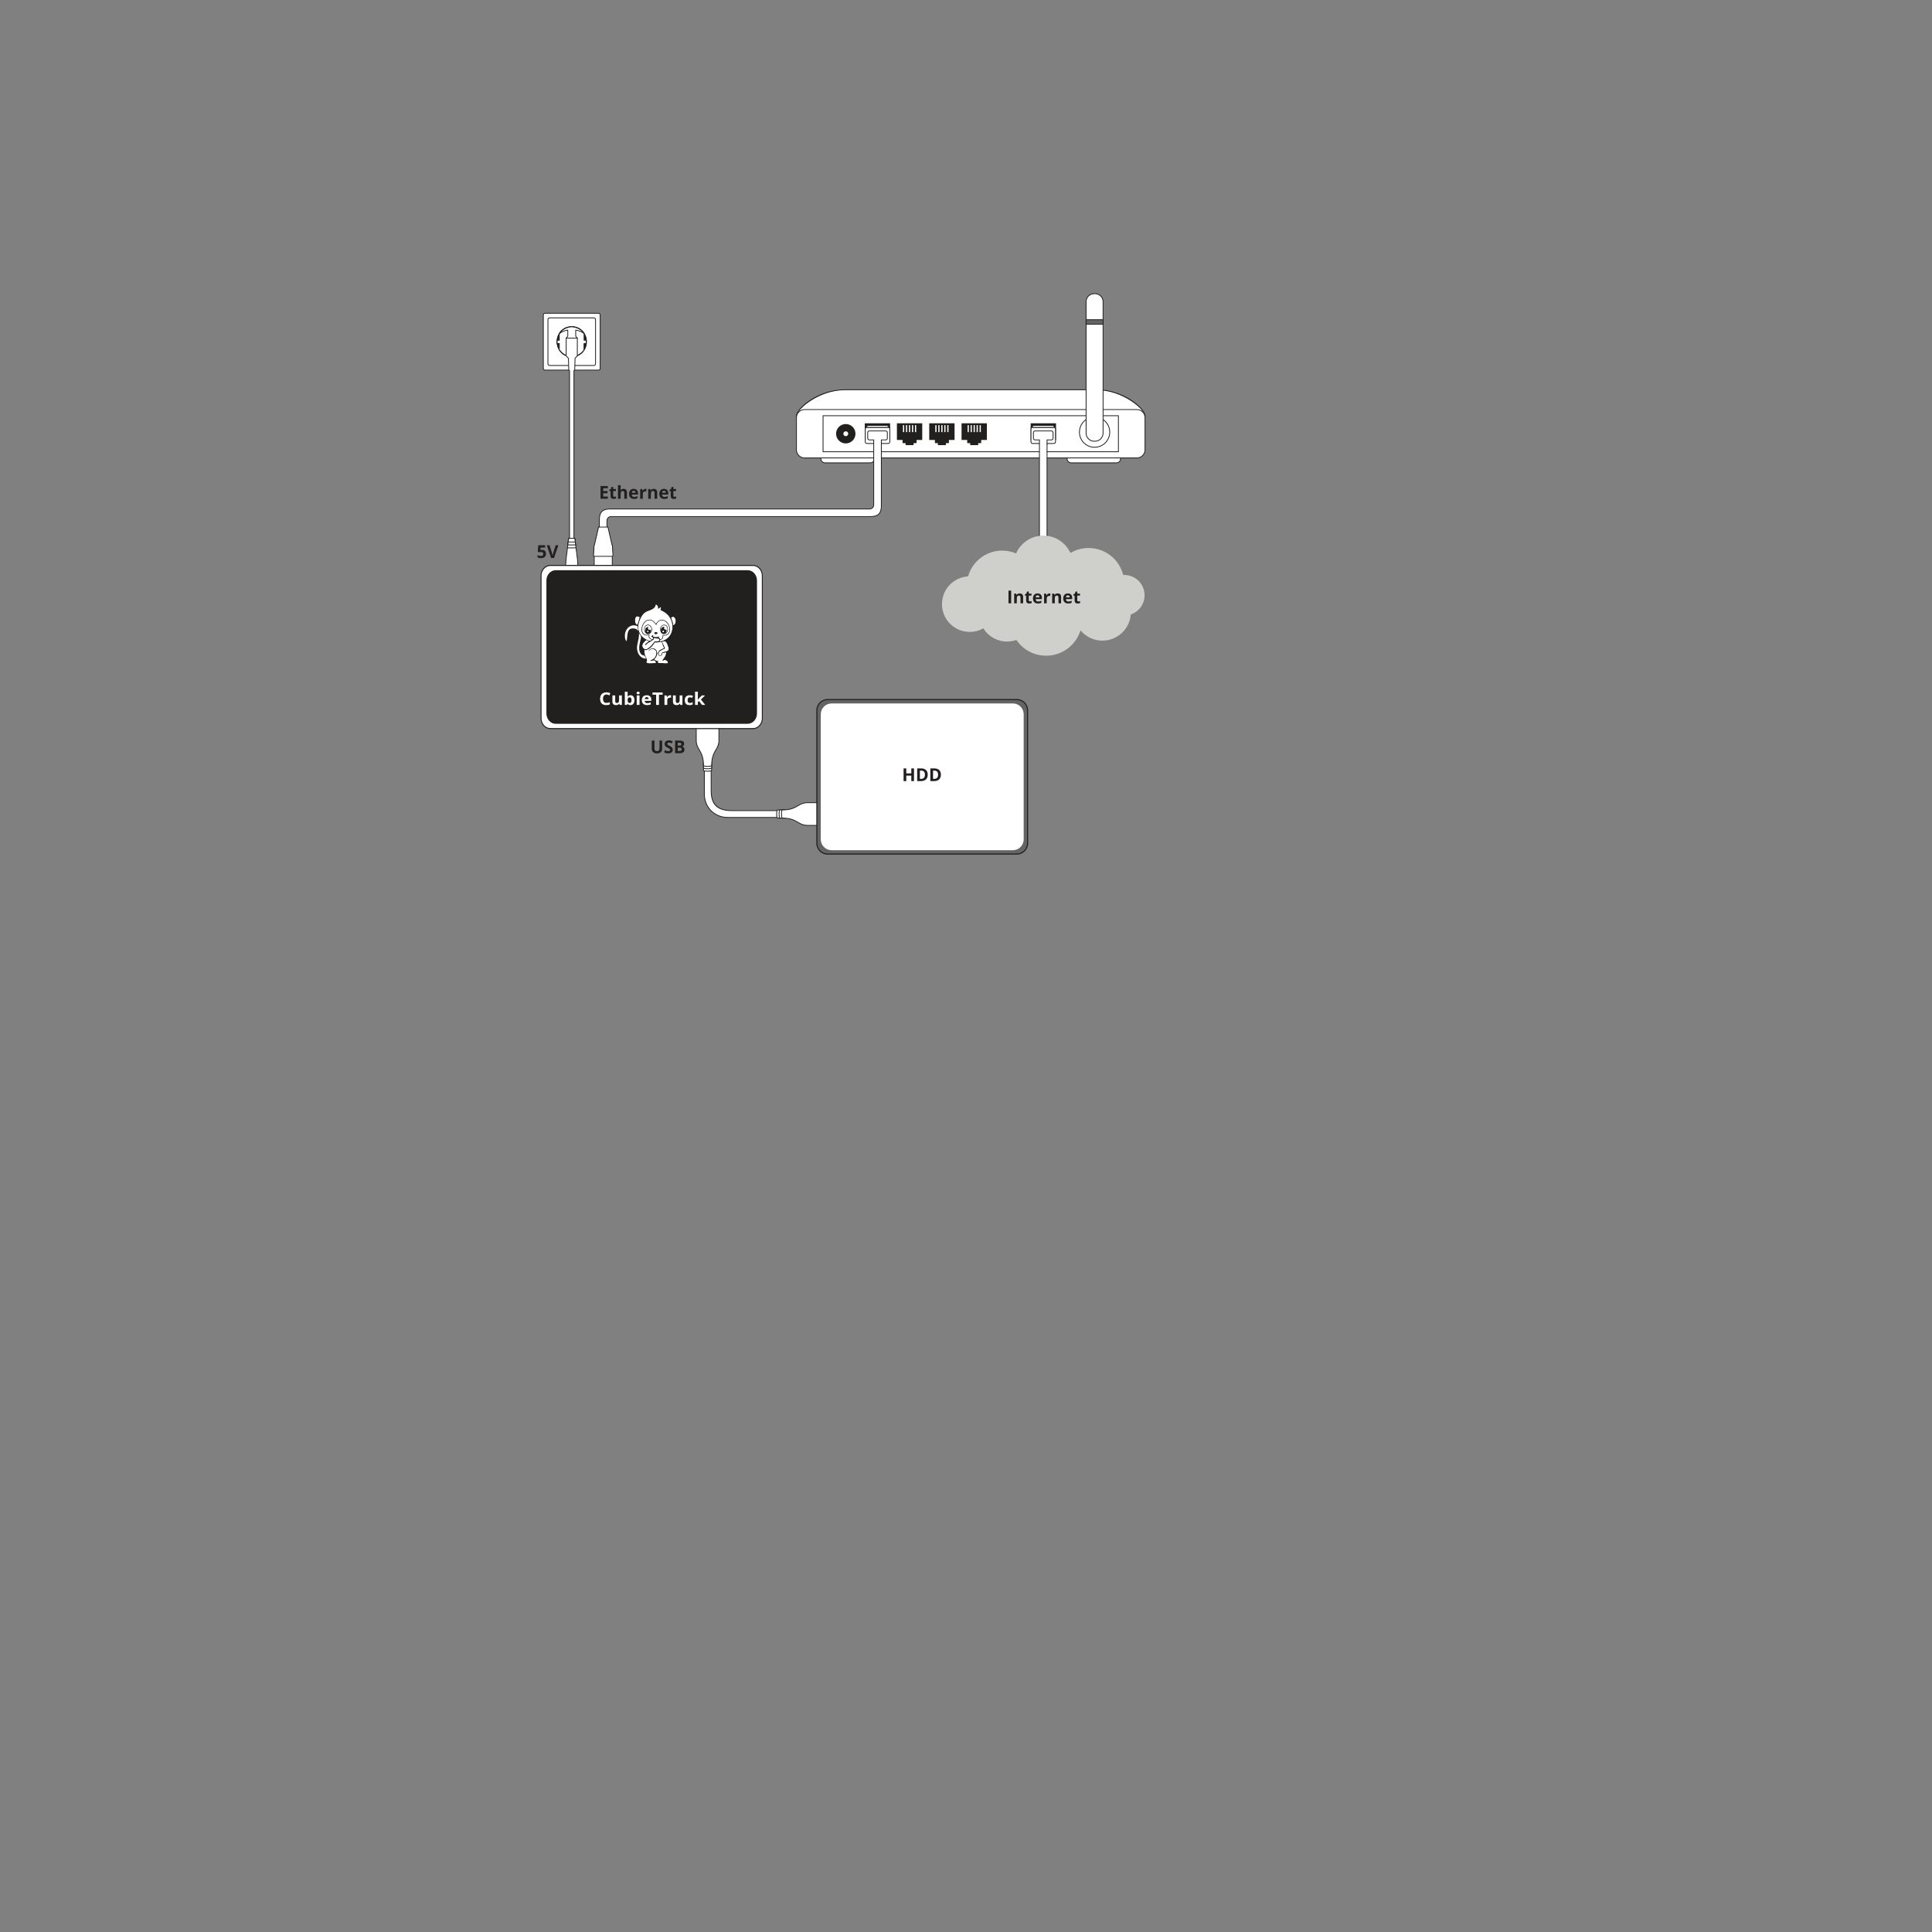 <?xml version="1.0" encoding="utf-8"?>
<!-- Generator: Adobe Illustrator 14.0.0, SVG Export Plug-In . SVG Version: 6.00 Build 43363)  -->
<!DOCTYPE svg PUBLIC "-//W3C//DTD SVG 1.1//EN" "http://www.w3.org/Graphics/SVG/1.1/DTD/svg11.dtd">
<svg version="1.1" id="Слой_1" xmlns="http://www.w3.org/2000/svg" xmlns:xlink="http://www.w3.org/1999/xlink" x="0px" y="0px"
	 width="2834.65px" height="2834.65px" viewBox="0 0 2834.65 2834.65" enable-background="new 0 0 2834.65 2834.65"
	 xml:space="preserve">
<rect x="0" y="0" width="2834.65" height="2834.65" fill="#808080" stroke="none"/>
<g>
	<g>
		<g>
			<g>
				<g>
					<path fill="#FFFFFF" d="M1282.837,673.172c0,3.261-2.667,5.928-5.928,5.928h-66.524c-3.261,0-5.928-2.667-5.928-5.928v-11.434
						c0-3.261,2.667-5.928,5.928-5.928h66.524c3.261,0,5.928,2.667,5.928,5.928V673.172z"/>
				</g>
			</g>
			<g>
				<g>
					<path fill="#221F1F" d="M1276.91,679.693h-66.524c-3.596,0-6.521-2.925-6.521-6.521v-11.434c0-3.596,2.925-6.521,6.521-6.521
						h66.524c3.596,0,6.521,2.925,6.521,6.521v11.434C1283.431,676.768,1280.505,679.693,1276.91,679.693L1276.91,679.693z
						 M1210.385,656.404c-2.942,0-5.335,2.393-5.335,5.335v11.434c0,2.942,2.393,5.335,5.335,5.335h66.524
						c2.942,0,5.336-2.393,5.336-5.335v-11.434c0-2.942-2.394-5.335-5.336-5.335H1210.385L1210.385,656.404z"/>
				</g>
			</g>
		</g>
		<g>
			<g>
				<g>
					<path fill="#FFFFFF" d="M1644.095,673.172c0,3.261-2.668,5.928-5.93,5.928h-66.523c-3.262,0-5.928-2.667-5.928-5.928v-11.434
						c0-3.261,2.666-5.928,5.928-5.928h66.523c3.262,0,5.93,2.667,5.93,5.928V673.172z"/>
				</g>
			</g>
			<g>
				<g>
					<path fill="#221F1F" d="M1638.165,679.693h-66.523c-3.596,0-6.521-2.925-6.521-6.521v-11.434c0-3.596,2.926-6.521,6.521-6.521
						h66.523c3.596,0,6.521,2.925,6.521,6.521v11.434C1644.687,676.768,1641.761,679.693,1638.165,679.693L1638.165,679.693z
						 M1571.642,656.404c-2.943,0-5.336,2.393-5.336,5.335v11.434c0,2.942,2.393,5.335,5.336,5.335h66.523
						c2.943,0,5.336-2.393,5.336-5.335v-11.434c0-2.942-2.393-5.335-5.336-5.335H1571.642L1571.642,656.404z"/>
				</g>
			</g>
		</g>
	</g>
	<g>
		<g>
			<g>
				<g>
					<g>
						<path fill="#FFFFFF" d="M1679.972,610.074c0,10.021-32.012,18.223-71.137,18.223h-369.119
							c-39.125,0-71.137-8.201-71.137-18.223s32.012-38.223,71.137-38.223h369.119
							C1647.96,571.851,1679.972,600.052,1679.972,610.074z"/>
					</g>
				</g>
				<g>
					<g>
						<path fill="#221F1F" d="M1608.835,628.889h-369.119c-40.223,0-71.729-8.265-71.729-18.815s31.507-38.815,71.729-38.815
							h369.119c40.223,0,71.73,28.265,71.73,38.815S1649.058,628.889,1608.835,628.889L1608.835,628.889z M1239.716,572.443
							c-38.239,0-70.544,28.074-70.544,37.63s32.305,17.63,70.544,17.63h369.119c38.238,0,70.545-8.073,70.545-17.63
							s-32.307-37.63-70.545-37.63H1239.716L1239.716,572.443z"/>
					</g>
				</g>
			</g>
			<g>
				<g>
					<g>
						<path fill="#FFFFFF" d="M1679.972,660.008c0,6.521-5.336,11.855-11.855,11.855h-487.681c-6.521,0-11.855-5.335-11.855-11.855
							v-47.251c0-6.521,5.335-11.856,11.855-11.856h487.681c6.52,0,11.855,5.335,11.855,11.856V660.008z"/>
					</g>
				</g>
				<g>
					<g>
						<path fill="#221F1F" d="M1668.116,672.457h-487.681c-6.863,0-12.448-5.584-12.448-12.448v-47.251
							c0-6.863,5.585-12.449,12.448-12.449h487.681c6.863,0,12.449,5.586,12.449,12.449v47.251
							C1680.565,666.873,1674.979,672.457,1668.116,672.457L1668.116,672.457z M1180.435,601.494
							c-6.21,0-11.263,5.053-11.263,11.264v47.251c0,6.21,5.053,11.263,11.263,11.263h487.681c6.211,0,11.264-5.053,11.264-11.263
							v-47.251c0-6.211-5.053-11.264-11.264-11.264H1180.435L1180.435,601.494z"/>
					</g>
				</g>
			</g>
			<g>
				<g>
					<rect x="1207.602" y="609.949" fill="#FFFFFF" width="433.346" height="52.868"/>
				</g>
				<g>
					<path fill="#221F1F" d="M1641.542,663.41h-434.533v-54.054h434.533V663.41L1641.542,663.41z M1208.195,662.224h432.162v-51.683
						h-432.162V662.224L1208.195,662.224z"/>
				</g>
			</g>
		</g>
		<g>
			<g>
				<g>
					<circle fill="#FFFFFF" cx="1605.992" cy="634.011" r="22.229"/>
				</g>
				<g>
					<path fill="#221F1F" d="M1605.991,656.833c-12.584,0-22.82-10.238-22.82-22.822s10.236-22.821,22.82-22.821
						s22.822,10.237,22.822,22.821S1618.575,656.833,1605.991,656.833L1605.991,656.833z M1605.991,612.375
						c-11.93,0-21.635,9.706-21.635,21.636c0,11.931,9.705,21.637,21.635,21.637c11.932,0,21.637-9.706,21.637-21.637
						C1627.628,622.082,1617.923,612.375,1605.991,612.375L1605.991,612.375z"/>
				</g>
			</g>
			<g>
				<g>
					<g>
						<g>
							<path fill="#FFFFFF" d="M1618.44,635.52c0,6.521-5.336,11.856-11.855,11.856h-1.186c-6.521,0-11.855-5.336-11.855-11.856
								V442.751c0-6.521,5.334-11.855,11.855-11.855h1.186c6.52,0,11.855,5.335,11.855,11.855V635.52z"/>
						</g>
					</g>
					<g>
						<g>
							<path fill="#221F1F" d="M1606.585,647.969h-1.186c-6.863,0-12.449-5.585-12.449-12.449V442.751
								c0-6.863,5.586-12.448,12.449-12.448h1.186c6.863,0,12.449,5.585,12.449,12.448V635.52
								C1619.034,642.384,1613.448,647.969,1606.585,647.969L1606.585,647.969z M1605.399,431.489
								c-6.211,0-11.264,5.053-11.264,11.263V635.52c0,6.211,5.053,11.264,11.264,11.264h1.186c6.211,0,11.264-5.053,11.264-11.264
								V442.751c0-6.21-5.053-11.263-11.264-11.263H1605.399L1605.399,431.489z"/>
						</g>
					</g>
				</g>
				<g>
					<g>
						<rect x="1593.544" y="469.089" fill="#646464" width="24.896" height="6.694"/>
					</g>
					<g>
						<path fill="#221F1F" d="M1619.034,476.376h-26.084v-7.881h26.084V476.376L1619.034,476.376z M1594.136,475.191h23.713v-5.51
							h-23.713V475.191L1594.136,475.191z"/>
					</g>
				</g>
			</g>
		</g>
	</g>
</g>
<g>
	<g>
		<g>
			<g>
				<rect x="1268.824" y="621.066" fill="#221F1F" width="37.148" height="24.44"/>
			</g>
		</g>
		<g>
			<g>
				<rect x="1277.134" y="639.88" fill="#221F1F" width="20.527" height="10.274"/>
			</g>
		</g>
		<g>
			<g>
				<rect x="1281.535" y="642.813" fill="#221F1F" width="11.728" height="10.274"/>
			</g>
		</g>
	</g>
	<g>
		<g>
			<g>
				<polygon fill="#FFFFFF" points="1279.488,634.015 1277.708,634.015 1277.708,623.75 1279.488,623.75 1279.488,634.015 				"/>
			</g>
		</g>
		<g>
			<g>
				<polygon fill="#FFFFFF" points="1283.887,634.015 1282.109,634.015 1282.109,623.75 1283.887,623.75 1283.887,634.015 				"/>
			</g>
		</g>
		<g>
			<g>
				<polygon fill="#FFFFFF" points="1288.287,634.015 1286.507,634.015 1286.507,623.75 1288.287,623.75 1288.287,634.015 				"/>
			</g>
		</g>
		<g>
			<g>
				<polygon fill="#FFFFFF" points="1292.685,634.015 1290.907,634.015 1290.907,623.75 1292.685,623.75 1292.685,634.015 				"/>
			</g>
		</g>
		<g>
			<g>
				<polygon fill="#FFFFFF" points="1297.085,634.015 1295.306,634.015 1295.306,623.75 1297.085,623.75 1297.085,634.015 				"/>
			</g>
		</g>
	</g>
</g>
<g>
	<g>
		<g>
			<g>
				<rect x="1315.96" y="621.066" fill="#221F1F" width="37.148" height="24.44"/>
			</g>
		</g>
		<g>
			<g>
				<rect x="1324.271" y="639.88" fill="#221F1F" width="20.527" height="10.274"/>
			</g>
		</g>
		<g>
			<g>
				<rect x="1328.671" y="642.813" fill="#221F1F" width="11.729" height="10.274"/>
			</g>
		</g>
	</g>
	<g>
		<g>
			<g>
				<polygon fill="#FFFFFF" points="1326.624,634.015 1324.845,634.015 1324.845,623.75 1326.624,623.75 1326.624,634.015 				"/>
			</g>
		</g>
		<g>
			<g>
				<polygon fill="#FFFFFF" points="1331.024,634.015 1329.245,634.015 1329.245,623.75 1331.024,623.75 1331.024,634.015 				"/>
			</g>
		</g>
		<g>
			<g>
				<polygon fill="#FFFFFF" points="1335.423,634.015 1333.644,634.015 1333.644,623.75 1335.423,623.75 1335.423,634.015 				"/>
			</g>
		</g>
		<g>
			<g>
				<polygon fill="#FFFFFF" points="1339.821,634.015 1338.044,634.015 1338.044,623.75 1339.821,623.75 1339.821,634.015 				"/>
			</g>
		</g>
		<g>
			<g>
				<polygon fill="#FFFFFF" points="1344.222,634.015 1342.442,634.015 1342.442,623.75 1344.222,623.75 1344.222,634.015 				"/>
			</g>
		</g>
	</g>
</g>
<g>
	<g>
		<g>
			<g>
				<rect x="1363.384" y="621.066" fill="#221F1F" width="37.148" height="24.44"/>
			</g>
		</g>
		<g>
			<g>
				<rect x="1371.694" y="639.88" fill="#221F1F" width="20.527" height="10.274"/>
			</g>
		</g>
		<g>
			<g>
				<rect x="1376.095" y="642.813" fill="#221F1F" width="11.729" height="10.274"/>
			</g>
		</g>
	</g>
	<g>
		<g>
			<g>
				<polygon fill="#FFFFFF" points="1374.048,634.015 1372.271,634.015 1372.271,623.75 1374.048,623.75 1374.048,634.015 				"/>
			</g>
		</g>
		<g>
			<g>
				<polygon fill="#FFFFFF" points="1378.448,634.015 1376.669,634.015 1376.669,623.75 1378.448,623.75 1378.448,634.015 				"/>
			</g>
		</g>
		<g>
			<g>
				<polygon fill="#FFFFFF" points="1382.847,634.015 1381.069,634.015 1381.069,623.75 1382.847,623.75 1382.847,634.015 				"/>
			</g>
		</g>
		<g>
			<g>
				<polygon fill="#FFFFFF" points="1387.245,634.015 1385.468,634.015 1385.468,623.75 1387.245,623.75 1387.245,634.015 				"/>
			</g>
		</g>
		<g>
			<g>
				<polygon fill="#FFFFFF" points="1391.646,634.015 1389.866,634.015 1389.866,623.75 1391.646,623.75 1391.646,634.015 				"/>
			</g>
		</g>
	</g>
</g>
<g>
	<g>
		<g>
			<g>
				<rect x="1410.808" y="621.066" fill="#221F1F" width="37.148" height="24.44"/>
			</g>
		</g>
		<g>
			<g>
				<rect x="1419.116" y="639.88" fill="#221F1F" width="20.529" height="10.274"/>
			</g>
		</g>
		<g>
			<g>
				<rect x="1423.517" y="642.813" fill="#221F1F" width="11.729" height="10.274"/>
			</g>
		</g>
	</g>
	<g>
		<g>
			<g>
				<polygon fill="#FFFFFF" points="1421.472,634.015 1419.692,634.015 1419.692,623.75 1421.472,623.75 1421.472,634.015 				"/>
			</g>
		</g>
		<g>
			<g>
				<polygon fill="#FFFFFF" points="1425.87,634.015 1424.093,634.015 1424.093,623.75 1425.87,623.75 1425.87,634.015 				"/>
			</g>
		</g>
		<g>
			<g>
				<polygon fill="#FFFFFF" points="1430.271,634.015 1428.491,634.015 1428.491,623.75 1430.271,623.75 1430.271,634.015 				"/>
			</g>
		</g>
		<g>
			<g>
				<polygon fill="#FFFFFF" points="1434.669,634.015 1432.89,634.015 1432.89,623.75 1434.669,623.75 1434.669,634.015 				"/>
			</g>
		</g>
		<g>
			<g>
				<polygon fill="#FFFFFF" points="1439.067,634.015 1437.29,634.015 1437.29,623.75 1439.067,623.75 1439.067,634.015 				"/>
			</g>
		</g>
	</g>
</g>
<g>
	<g>
		<g>
			<g>
				<rect x="1512.231" y="621.066" fill="#221F1F" width="37.148" height="24.44"/>
			</g>
		</g>
		<g>
			<g>
				<rect x="1520.542" y="639.88" fill="#221F1F" width="20.527" height="10.274"/>
			</g>
		</g>
		<g>
			<g>
				<rect x="1524.942" y="642.813" fill="#221F1F" width="11.729" height="10.274"/>
			</g>
		</g>
	</g>
	<g>
		<g>
			<g>
				<polygon fill="#FFFFFF" points="1522.896,634.015 1521.116,634.015 1521.116,623.75 1522.896,623.75 1522.896,634.015 				"/>
			</g>
		</g>
		<g>
			<g>
				<polygon fill="#FFFFFF" points="1527.294,634.015 1525.517,634.015 1525.517,623.75 1527.294,623.75 1527.294,634.015 				"/>
			</g>
		</g>
		<g>
			<g>
				<polygon fill="#FFFFFF" points="1531.694,634.015 1529.915,634.015 1529.915,623.75 1531.694,623.75 1531.694,634.015 				"/>
			</g>
		</g>
		<g>
			<g>
				<polygon fill="#FFFFFF" points="1536.093,634.015 1534.315,634.015 1534.315,623.75 1536.093,623.75 1536.093,634.015 				"/>
			</g>
		</g>
		<g>
			<g>
				<polygon fill="#FFFFFF" points="1540.491,634.015 1538.714,634.015 1538.714,623.75 1540.491,623.75 1540.491,634.015 				"/>
			</g>
		</g>
	</g>
</g>
<g>
	<g>
		<g>
			<circle fill="#221F1F" cx="1240.93" cy="636.382" r="14.228"/>
		</g>
	</g>
	<g>
		<g>
			<circle fill="#FFFFFF" cx="1240.93" cy="636.382" r="3.545"/>
		</g>
	</g>
</g>
<g>
	<g>
		<g>
			<g>
				<g>
					<path fill="#FFFFFF" d="M1548.659,629.385c0-1.304-1.066-2.371-2.371-2.371h-31.27c-1.305,0-2.371,1.067-2.371,2.371v18.948
						c0,1.305,1.066,2.371,2.371,2.371h31.27c1.305,0,2.371-1.066,2.371-2.371V629.385z"/>
				</g>
			</g>
			<g>
				<g>
					<path fill="#221F1F" d="M1546.288,651.298h-31.27c-1.635,0-2.965-1.33-2.965-2.965v-18.948c0-1.634,1.33-2.964,2.965-2.964
						h31.27c1.635,0,2.963,1.33,2.963,2.964v18.948C1549.251,649.968,1547.923,651.298,1546.288,651.298L1546.288,651.298z
						 M1515.019,627.607c-0.98,0-1.777,0.797-1.777,1.778v18.948c0,0.98,0.797,1.779,1.777,1.779h31.27
						c0.98,0,1.777-0.799,1.777-1.779v-18.948c0-0.981-0.797-1.778-1.777-1.778H1515.019L1515.019,627.607z"/>
				</g>
			</g>
		</g>
		<g>
			<g>
				<polygon fill="#FFFFFF" points="1548.659,627.014 1512.647,627.014 1516.438,624.17 1544.868,624.17 				"/>
			</g>
			<g>
				<path fill="#221F1F" d="M1548.659,627.607h-36.012c-0.256,0-0.482-0.164-0.563-0.405c-0.08-0.242,0.002-0.509,0.207-0.662
					l3.791-2.843c0.102-0.078,0.227-0.119,0.355-0.119h28.43c0.129,0,0.254,0.041,0.355,0.119l3.791,2.843
					c0.205,0.153,0.287,0.42,0.207,0.662C1549.142,627.443,1548.915,627.607,1548.659,627.607L1548.659,627.607z M1514.425,626.421
					h32.457l-2.211-1.658h-28.035L1514.425,626.421L1514.425,626.421z"/>
			</g>
		</g>
	</g>
	<g>
		<g>
			<g>
				<path fill="#FFFFFF" d="M1542.687,632.276h-24.066c-1.305,0-2.371,1.069-2.371,2.372v8.422c0,1.303,1.066,2.371,2.371,2.371
					h6.449V861.34c0,3.26,2.512,5.928,5.584,5.928s5.584-2.668,5.584-5.928V645.441h6.449c1.305,0,2.371-1.068,2.371-2.371v-8.422
					C1545.058,633.345,1543.991,632.276,1542.687,632.276z"/>
			</g>
			<g>
				<path fill="#221F1F" d="M1530.653,867.861c-3.406,0-6.178-2.926-6.178-6.521V646.033h-5.855c-1.635,0-2.965-1.329-2.965-2.963
					v-8.422c0-1.634,1.33-2.963,2.965-2.963h24.066c1.635,0,2.965,1.329,2.965,2.963v8.422c0,1.634-1.33,2.963-2.965,2.963h-5.855
					V861.34C1536.831,864.935,1534.06,867.861,1530.653,867.861L1530.653,867.861z M1518.62,632.871
					c-0.98,0-1.779,0.797-1.779,1.777v8.422c0,0.98,0.799,1.777,1.779,1.777h7.041V861.34c0,2.941,2.24,5.335,4.992,5.335
					s4.992-2.394,4.992-5.335V644.847h7.041c0.98,0,1.779-0.797,1.779-1.777v-8.422c0-0.98-0.799-1.777-1.779-1.777H1518.62
					L1518.62,632.871z"/>
			</g>
		</g>
		<g>
			<g>
				<path fill="#CFD0CB" d="M1679.337,873.375c0-16.453-13.336-29.787-29.787-29.787c-0.525,0-1.041,0.052-1.561,0.077
					c-5.68-22.76-26.254-39.624-50.771-39.624c-9.727,0-18.828,2.663-26.631,7.285c-6.926-15.036-22.119-25.479-39.76-25.479
					c-17.904,0-33.287,10.755-40.064,26.154c-6.262-2.678-13.152-4.164-20.393-4.164c-23.797,0-43.84,16.019-49.975,37.857
					c-21.385,1.255-38.344,18.988-38.344,40.69c0,22.515,18.252,40.768,40.768,40.768c7.244,0,14.039-1.896,19.936-5.209
					c7.184,11.608,20.029,19.346,34.684,19.346c4.838,0,9.479-0.848,13.783-2.395c9.488,13.982,25.51,23.168,43.678,23.168
					c23.719,0,43.779-15.654,50.416-37.194c7.666,9.219,19.221,15.088,32.146,15.088c21.936,0,39.91-16.903,41.641-38.391
					C1670.862,897.582,1679.337,886.478,1679.337,873.375z"/>
			</g>
		</g>
		<g>
			<g>
				<path fill="#221F1F" d="M1479.667,885.186v-18.62h3.947v18.62H1479.667z"/>
			</g>
			<g>
				<path fill="#221F1F" d="M1501.14,885.186h-3.885v-8.316c0-1.027-0.182-1.798-0.547-2.313c-0.365-0.513-0.947-0.77-1.744-0.77
					c-1.088,0-1.873,0.362-2.357,1.09c-0.484,0.725-0.725,1.929-0.725,3.609v6.699h-3.885v-14.238h2.967l0.521,1.821h0.217
					c0.434-0.688,1.029-1.208,1.789-1.56c0.76-0.354,1.625-0.529,2.592-0.529c1.656,0,2.912,0.448,3.771,1.344
					c0.857,0.896,1.285,2.188,1.285,3.878V885.186z"/>
			</g>
			<g>
				<path fill="#221F1F" d="M1511.138,882.346c0.68,0,1.494-0.148,2.445-0.445v2.891c-0.969,0.433-2.156,0.649-3.566,0.649
					c-1.553,0-2.686-0.393-3.395-1.179c-0.709-0.785-1.063-1.962-1.063-3.533v-6.865h-1.859v-1.643l2.139-1.299l1.121-3.006h2.484
					v3.031h3.986v2.916h-3.986v6.865c0,0.552,0.154,0.96,0.465,1.223C1510.218,882.214,1510.628,882.346,1511.138,882.346z"/>
			</g>
			<g>
				<path fill="#221F1F" d="M1522.905,885.441c-2.293,0-4.084-0.632-5.375-1.897s-1.936-3.057-1.936-5.375
					c0-2.386,0.598-4.23,1.789-5.533c1.193-1.304,2.842-1.955,4.949-1.955c2.012,0,3.578,0.573,4.699,1.719
					c1.121,1.146,1.682,2.73,1.682,4.751v1.885h-9.184c0.043,1.104,0.369,1.966,0.98,2.586c0.611,0.619,1.469,0.93,2.574,0.93
					c0.855,0,1.668-0.09,2.432-0.268c0.764-0.179,1.563-0.464,2.395-0.854v3.006c-0.68,0.339-1.406,0.592-2.178,0.758
					C1524.96,885.358,1524.019,885.441,1522.905,885.441z M1522.358,873.444c-0.824,0-1.469,0.262-1.936,0.782
					c-0.469,0.523-0.734,1.264-0.803,2.224h5.451c-0.018-0.96-0.268-1.7-0.752-2.224
					C1523.835,873.706,1523.181,873.444,1522.358,873.444z"/>
			</g>
			<g>
				<path fill="#221F1F" d="M1539.819,870.68c0.525,0,0.963,0.038,1.313,0.114l-0.293,3.643c-0.314-0.084-0.697-0.127-1.146-0.127
					c-1.24,0-2.207,0.318-2.898,0.955s-1.037,1.528-1.037,2.675v7.246h-3.885v-14.238h2.941l0.574,2.395h0.189
					c0.441-0.798,1.039-1.441,1.791-1.93C1538.118,870.924,1538.937,870.68,1539.819,870.68z"/>
			</g>
			<g>
				<path fill="#221F1F" d="M1556.86,885.186h-3.885v-8.316c0-1.027-0.184-1.798-0.549-2.313c-0.365-0.513-0.945-0.77-1.744-0.77
					c-1.088,0-1.871,0.362-2.355,1.09c-0.484,0.725-0.727,1.929-0.727,3.609v6.699h-3.885v-14.238h2.969l0.521,1.821h0.217
					c0.434-0.688,1.029-1.208,1.789-1.56c0.76-0.354,1.623-0.529,2.592-0.529c1.656,0,2.912,0.448,3.77,1.344
					s1.287,2.188,1.287,3.878V885.186z"/>
			</g>
			<g>
				<path fill="#221F1F" d="M1567.304,885.441c-2.293,0-4.084-0.632-5.375-1.897s-1.936-3.057-1.936-5.375
					c0-2.386,0.596-4.23,1.789-5.533c1.193-1.304,2.842-1.955,4.947-1.955c2.014,0,3.58,0.573,4.701,1.719
					c1.119,1.146,1.68,2.73,1.68,4.751v1.885h-9.182c0.041,1.104,0.369,1.966,0.98,2.586c0.611,0.619,1.469,0.93,2.572,0.93
					c0.857,0,1.668-0.09,2.434-0.268c0.764-0.179,1.561-0.464,2.393-0.854v3.006c-0.678,0.339-1.404,0.592-2.178,0.758
					C1569.358,885.358,1568.415,885.441,1567.304,885.441z M1566.755,873.444c-0.822,0-1.469,0.262-1.936,0.782
					c-0.467,0.523-0.734,1.264-0.803,2.224h5.451c-0.018-0.96-0.268-1.7-0.75-2.224
					C1568.233,873.706,1567.579,873.444,1566.755,873.444z"/>
			</g>
			<g>
				<path fill="#221F1F" d="M1582.269,882.346c0.678,0,1.494-0.148,2.445-0.445v2.891c-0.969,0.433-2.158,0.649-3.566,0.649
					c-1.555,0-2.686-0.393-3.395-1.179c-0.709-0.785-1.063-1.962-1.063-3.533v-6.865h-1.859v-1.643l2.139-1.299l1.121-3.006h2.484
					v3.031h3.986v2.916h-3.986v6.865c0,0.552,0.154,0.96,0.465,1.223C1581.349,882.214,1581.759,882.346,1582.269,882.346z"/>
			</g>
		</g>
	</g>
</g>
<g>
	<g>
		<g>
			<g>
				<path fill="#FFFFFF" d="M1269.525,629.385c0-1.304,1.066-2.371,2.371-2.371h31.267c1.305,0,2.371,1.067,2.371,2.371v18.948
					c0,1.305-1.066,2.371-2.371,2.371h-31.267c-1.305,0-2.371-1.066-2.371-2.371V629.385z"/>
			</g>
		</g>
		<g>
			<g>
				<path fill="#221F1F" d="M1271.896,651.298c-1.635,0-2.965-1.33-2.965-2.965v-18.948c0-1.634,1.33-2.964,2.965-2.964h31.267
					c1.635,0,2.965,1.33,2.965,2.964v18.948c0,1.635-1.33,2.965-2.965,2.965H1271.896L1271.896,651.298z M1303.163,627.607h-31.267
					c-0.982,0-1.779,0.797-1.779,1.778v18.948c0,0.98,0.797,1.779,1.779,1.779h31.267c0.98,0,1.779-0.799,1.779-1.779v-18.948
					C1304.942,628.404,1304.144,627.607,1303.163,627.607L1303.163,627.607z"/>
			</g>
		</g>
	</g>
	<g>
		<g>
			<polygon fill="#FFFFFF" points="1269.525,627.014 1305.534,627.014 1301.745,624.17 1273.314,624.17 			"/>
		</g>
		<g>
			<path fill="#221F1F" d="M1269.525,627.607c-0.256,0-0.482-0.164-0.563-0.405c-0.082-0.242,0.002-0.509,0.207-0.662l3.789-2.843
				c0.104-0.078,0.229-0.119,0.355-0.119h28.431c0.127,0,0.252,0.041,0.355,0.119l3.789,2.843c0.205,0.153,0.289,0.42,0.207,0.662
				c-0.08,0.241-0.307,0.405-0.563,0.405H1269.525L1269.525,627.607z M1303.757,626.421l-2.209-1.658h-28.037l-2.209,1.658H1303.757
				L1303.757,626.421z"/>
		</g>
	</g>
</g>
<g>
	<g>
		<path fill="#221F1F" d="M891.81,731.764h-10.724v-18.62h10.724v3.234h-6.775v4.089h6.304v3.234h-6.304v4.802h6.775V731.764z"/>
	</g>
	<g>
		<path fill="#221F1F" d="M901.387,728.923c0.68,0,1.494-0.148,2.445-0.445v2.891c-0.968,0.434-2.156,0.649-3.565,0.649
			c-1.554,0-2.686-0.393-3.395-1.179c-0.709-0.784-1.063-1.962-1.063-3.533v-6.864h-1.859v-1.644l2.14-1.299l1.121-3.006h2.483
			v3.031h3.986v2.917h-3.986v6.864c0,0.552,0.154,0.96,0.465,1.223C900.468,728.791,900.878,728.923,901.387,728.923z"/>
	</g>
	<g>
		<path fill="#221F1F" d="M919.855,731.764h-3.885v-8.317c0-2.055-0.765-3.082-2.292-3.082c-1.088,0-1.873,0.369-2.356,1.108
			c-0.484,0.738-0.726,1.936-0.726,3.592v6.699h-3.885v-19.817h3.885v4.037c0,0.313-0.031,1.053-0.09,2.216l-0.089,1.146h0.204
			c0.865-1.393,2.241-2.089,4.126-2.089c1.673,0,2.942,0.45,3.808,1.351c0.867,0.899,1.3,2.19,1.3,3.871V731.764z"/>
	</g>
	<g>
		<path fill="#221F1F" d="M930.298,732.018c-2.292,0-4.084-0.632-5.374-1.897c-1.291-1.266-1.937-3.057-1.937-5.374
			c0-2.387,0.597-4.231,1.79-5.533c1.191-1.305,2.842-1.956,4.947-1.956c2.012,0,3.579,0.573,4.699,1.72
			c1.121,1.146,1.682,2.729,1.682,4.75v1.885h-9.183c0.042,1.104,0.369,1.967,0.98,2.586s1.469,0.93,2.573,0.93
			c0.857,0,1.668-0.089,2.432-0.268c0.765-0.179,1.563-0.463,2.395-0.854v3.006c-0.68,0.339-1.405,0.592-2.178,0.758
			C932.353,731.935,931.411,732.018,930.298,732.018z M929.75,720.02c-0.824,0-1.469,0.262-1.936,0.783
			c-0.467,0.523-0.734,1.264-0.803,2.224h5.451c-0.018-0.96-0.268-1.7-0.752-2.224C931.228,720.282,930.574,720.02,929.75,720.02z"
			/>
	</g>
	<g>
		<path fill="#221F1F" d="M947.211,717.257c0.526,0,0.963,0.038,1.313,0.114l-0.293,3.643c-0.314-0.084-0.697-0.127-1.146-0.127
			c-1.24,0-2.206,0.318-2.897,0.955c-0.692,0.637-1.038,1.528-1.038,2.675v7.247h-3.885v-14.239h2.942l0.573,2.395h0.191
			c0.44-0.798,1.037-1.441,1.789-1.929C945.511,717.501,946.329,717.257,947.211,717.257z"/>
	</g>
	<g>
		<path fill="#221F1F" d="M964.252,731.764h-3.885v-8.317c0-1.026-0.183-1.798-0.547-2.312c-0.366-0.514-0.947-0.771-1.745-0.771
			c-1.087,0-1.872,0.362-2.356,1.09c-0.484,0.725-0.727,1.929-0.727,3.61v6.699h-3.884v-14.239h2.968l0.521,1.821h0.217
			c0.434-0.688,1.029-1.208,1.789-1.56c0.76-0.354,1.624-0.529,2.592-0.529c1.656,0,2.912,0.448,3.771,1.345
			c0.857,0.895,1.286,2.188,1.286,3.877V731.764z"/>
	</g>
	<g>
		<path fill="#221F1F" d="M974.696,732.018c-2.292,0-4.084-0.632-5.375-1.897c-1.29-1.266-1.936-3.057-1.936-5.374
			c0-2.387,0.597-4.231,1.789-5.533c1.193-1.305,2.843-1.956,4.948-1.956c2.013,0,3.579,0.573,4.7,1.72
			c1.12,1.146,1.681,2.729,1.681,4.75v1.885h-9.183c0.042,1.104,0.369,1.967,0.98,2.586s1.469,0.93,2.573,0.93
			c0.857,0,1.668-0.089,2.433-0.268c0.764-0.179,1.562-0.463,2.395-0.854v3.006c-0.68,0.339-1.406,0.592-2.179,0.758
			C976.75,731.935,975.808,732.018,974.696,732.018z M974.148,720.02c-0.823,0-1.469,0.262-1.936,0.783
			c-0.467,0.523-0.734,1.264-0.803,2.224h5.451c-0.018-0.96-0.268-1.7-0.751-2.224C975.625,720.282,974.971,720.02,974.148,720.02z"
			/>
	</g>
	<g>
		<path fill="#221F1F" d="M989.661,728.923c0.679,0,1.494-0.148,2.445-0.445v2.891c-0.968,0.434-2.157,0.649-3.566,0.649
			c-1.554,0-2.686-0.393-3.394-1.179c-0.709-0.784-1.063-1.962-1.063-3.533v-6.864h-1.859v-1.644l2.14-1.299l1.12-3.006h2.484v3.031
			h3.986v2.917h-3.986v6.864c0,0.552,0.154,0.96,0.465,1.223C988.742,728.791,989.151,728.923,989.661,728.923z"/>
	</g>
</g>
<g>
	<g>
		<g>
			<path fill="#FFFFFF" d="M1038.42,1080.161c2.746,0,4.992,3.004,4.992,22.566v57.014c0,19.563,8.102,29.641,30.825,29.641h88.532
				c19.563,0,35.568,2.246,35.568,4.992c0,2.744-16.006,4.99-35.568,4.99h-94.959c-19.563,0-34.383-14.818-34.383-34.381v-62.256
				C1033.428,1083.165,1035.674,1080.161,1038.42,1080.161z"/>
			<path fill="#221F1F" d="M1198.931,1194.374c0,4.098-21.625,5.584-36.161,5.584h-94.959c-19.939,0-34.976-15.037-34.976-34.975
				v-62.256c0-14.535,1.487-23.16,5.585-23.16s5.585,8.625,5.585,23.16v57.014c0,20.359,9.041,29.047,30.232,29.047h88.532
				C1177.306,1188.788,1198.931,1190.276,1198.931,1194.374L1198.931,1194.374z M1034.021,1164.983
				c0,19.264,14.526,33.789,33.79,33.789h94.959c22.963,0,34.976-2.863,34.976-4.398s-12.013-4.4-34.976-4.4h-88.532
				c-22.022,0-31.419-9.041-31.419-30.232v-57.014c0-22.963-2.863-21.975-4.398-21.975c-1.536,0-4.399-0.988-4.399,21.975V1164.983
				L1034.021,1164.983z"/>
		</g>
	</g>
	<g>
		<g>
			<path fill="#FFFFFF" d="M1149.602,1188.34c-1.357,0.123-7.348,0.029-8.908,0.037c-1.568,0.01-1.568,11.932,0,11.939
				c1.965,0.012,7.508-0.189,9.156,0C1149.051,1196.606,1149.425,1192.086,1149.602,1188.34z"/>
			<path fill="#221F1F" d="M1150.604,1201l-0.822-0.094c-1.092-0.127-4.037-0.072-6.403-0.029c-1.095,0.02-2.067,0.037-2.688,0.033
				c-1.46-0.008-1.767-3.574-1.767-6.563c0-2.99,0.307-6.555,1.767-6.563c0.432-0.002,1.2,0.004,2.115,0.01
				c2.305,0.016,5.788,0.041,6.743-0.047l0.677-0.061l-0.103,2.08c-0.085,1.613-0.172,3.285-0.172,4.957
				c0,2.184,0.156,3.973,0.479,5.467L1150.604,1201L1150.604,1201z M1140.805,1199.725c0.614,0,1.529-0.016,2.552-0.033
				c1.97-0.037,4.333-0.08,5.767-0.02c-0.24-1.408-0.357-3.037-0.357-4.947c0-1.703,0.088-3.391,0.174-5.02l0.037-0.738
				c-1.423,0.047-4.119,0.027-6.179,0.014c-0.838-0.006-1.552-0.012-1.993-0.01c-0.295,0.393-0.695,2.273-0.695,5.377
				S1140.51,1199.333,1140.805,1199.725L1140.805,1199.725z"/>
		</g>
		<g>
			<path fill="#FFFFFF" d="M1151.973,1188.196c-1.357,0.123-6.162,0.174-7.723,0.182c-1.568,0.01-1.568,11.932,0,11.939
				c1.965,0.012,6.074-0.189,7.723,0C1151.174,1196.606,1151.796,1191.94,1151.973,1188.196z"/>
			<path fill="#221F1F" d="M1152.727,1201l-0.821-0.094c-1.069-0.123-3.255-0.074-5.185-0.033c-0.947,0.021-1.826,0.041-2.473,0.037
				c-1.461-0.008-1.768-3.574-1.768-6.563c0-2.99,0.307-6.555,1.768-6.563c1.964-0.01,6.424-0.068,7.672-0.182l0.678-0.061
				l-0.032,0.68c-0.04,0.826-0.1,1.695-0.162,2.592c-0.116,1.662-0.235,3.381-0.235,5.061c0,1.703,0.126,3.115,0.385,4.316
				L1152.727,1201L1152.727,1201z M1150.982,1195.875c0-1.721,0.121-3.461,0.238-5.143c0.045-0.65,0.09-1.287,0.125-1.902
				c-1.83,0.09-5.526,0.131-6.984,0.139c-0.295,0.393-0.695,2.273-0.695,5.379c0,3.104,0.4,4.984,0.695,5.377
				c0.627,0,1.449-0.018,2.334-0.037c1.58-0.033,3.33-0.072,4.553-0.018C1151.07,1198.567,1150.982,1197.317,1150.982,1195.875
				L1150.982,1195.875z"/>
		</g>
		<g>
			<path fill="#FFFFFF" d="M1147.807,1188.377c-1.568,0.01-1.568,11.932,0,11.939c22.445,0.113,22.741,10.672,36.969,10.672
				c9.195,0,30.855-0.004,30.855-0.004c0.651,0.037,1.185-0.467,1.185-1.119v-14.275v-12.998v-3.762
				c0-0.652-0.533-1.156-1.185-1.121c0,0-21.66-0.002-30.855-0.002C1170.548,1177.708,1170.252,1188.264,1147.807,1188.377z"/>
			<path fill="#221F1F" d="M1217.408,1178.831v31.035c0,0.48-0.188,0.924-0.532,1.248c-0.345,0.326-0.798,0.49-1.277,0.463
				l-30.823,0.004c-6.482,0-10.221-2.182-14.178-4.49c-4.912-2.869-10.48-6.117-22.793-6.18c-1.461-0.008-1.768-3.574-1.768-6.563
				c0-2.99,0.307-6.555,1.768-6.563c12.313-0.063,17.881-3.313,22.793-6.18c3.957-2.311,7.695-4.49,14.178-4.49l30.855,0.002
				c0.447-0.025,0.9,0.139,1.245,0.463C1217.22,1177.907,1217.408,1178.35,1217.408,1178.831L1217.408,1178.831z M1147.918,1199.725
				c12.554,0.084,18.25,3.406,23.277,6.34c3.98,2.324,7.419,4.33,13.58,4.33l30.855-0.002c0.185,0.01,0.325-0.041,0.43-0.141
				c0.104-0.098,0.162-0.236,0.162-0.387v-31.035c0-0.152-0.058-0.289-0.162-0.387c-0.104-0.1-0.245-0.15-0.397-0.143h-30.888
				c-6.161,0-9.6,2.006-13.58,4.33c-5.027,2.932-10.724,6.256-23.277,6.338c-0.295,0.393-0.695,2.273-0.695,5.379
				S1147.623,1199.333,1147.918,1199.725L1147.918,1199.725z"/>
		</g>
	</g>
	<g>
		<g>
			<path fill="#FFFFFF" d="M1032.153,1121.428c0.122,1.357,0.03,7.346,0.038,8.908c0.008,1.568,11.932,1.568,11.939,0
				c0.01-1.965-0.189-7.508,0-9.156C1040.419,1121.979,1035.898,1121.604,1032.153,1121.428z"/>
			<path fill="#221F1F" d="M1044.814,1120.426l-0.095,0.822c-0.052,0.449-0.078,1.293-0.078,2.51c0,1.223,0.025,2.639,0.048,3.893
				c0.019,1.004,0.035,1.906,0.035,2.525l-0.001,0.162c-0.008,1.461-3.573,1.766-6.563,1.766s-6.556-0.305-6.563-1.766l-0.001-0.229
				c0-0.447,0.005-1.115,0.011-1.887c0.008-1.055,0.017-2.307,0.017-3.461c0-1.725-0.021-2.828-0.063-3.281l-0.061-0.678
				l2.078,0.104c3.395,0.178,7.242,0.379,10.426-0.307L1044.814,1120.426L1044.814,1120.426z M1043.538,1130.225l0.001-0.049
				c0-0.613-0.017-1.508-0.035-2.504c-0.037-2.039-0.071-4.514-0.018-5.766c-3.163,0.539-6.764,0.352-9.969,0.184l-0.737-0.037
				c0.021,0.607,0.03,1.504,0.03,2.709c0,1.158-0.009,2.412-0.017,3.469c-0.006,0.768-0.011,1.432-0.011,1.879l0.001,0.115
				c0.393,0.295,2.272,0.693,5.377,0.693S1043.146,1130.52,1043.538,1130.225L1043.538,1130.225z"/>
		</g>
		<g>
			<path fill="#FFFFFF" d="M1032.008,1119.057c0.123,1.357,0.176,6.16,0.184,7.721c0.008,1.57,11.932,1.57,11.939,0
				c0.01-1.963-0.189-6.072,0-7.721C1040.419,1119.856,1035.754,1119.233,1032.008,1119.057z"/>
			<path fill="#221F1F" d="M1044.814,1118.303l-0.095,0.82c-0.053,0.457-0.078,1.162-0.078,2.156c0,0.957,0.023,2.031,0.046,3.027
				c0.019,0.873,0.037,1.688,0.037,2.316l-0.001,0.158c-0.008,1.461-3.573,1.766-6.563,1.766s-6.556-0.305-6.563-1.766
				c-0.011-1.965-0.067-6.424-0.181-7.672l-0.062-0.678l0.68,0.033c0.826,0.037,1.696,0.1,2.591,0.16
				c3.076,0.215,6.563,0.457,9.379-0.148L1044.814,1118.303L1044.814,1118.303z M1043.538,1126.668l0.001-0.045
				c0-0.621-0.019-1.426-0.037-2.289c-0.035-1.621-0.068-3.471-0.019-4.553c-2.812,0.453-6.052,0.227-8.938,0.027
				c-0.649-0.045-1.286-0.09-1.902-0.125c0.092,1.828,0.133,5.525,0.141,6.984c0.393,0.293,2.272,0.693,5.378,0.693
				C1041.266,1127.362,1043.146,1126.963,1043.538,1126.668L1043.538,1126.668z"/>
		</g>
		<g>
			<path fill="#FFFFFF" d="M1032.191,1123.221c0.008,1.57,11.932,1.57,11.939,0c0.113-22.443,10.67-22.74,10.67-36.967
				c0-9.195-0.002-30.855-0.002-30.855c0.036-0.652-0.468-1.186-1.119-1.186h-14.276h-12.997h-3.764
				c-0.651,0-1.155,0.533-1.119,1.186c0,0-0.002,21.66-0.002,30.855C1021.521,1100.481,1032.078,1100.778,1032.191,1123.221z"/>
			<path fill="#221F1F" d="M1055.395,1086.254c0,6.48-2.183,10.221-4.492,14.178c-2.867,4.912-6.116,10.48-6.179,22.793
				c-0.008,1.461-3.573,1.766-6.563,1.766s-6.556-0.305-6.563-1.766c-0.063-12.313-3.312-17.881-6.179-22.793
				c-2.31-3.957-4.492-7.697-4.492-14.178l0.003-30.855c0-0.002,0-0.004,0-0.004c0-1.023,0.752-1.773,1.712-1.773h31.037
				c0.961,0,1.714,0.75,1.714,1.711L1055.395,1086.254L1055.395,1086.254z M1043.539,1123.112
				c0.082-12.555,3.406-18.252,6.34-23.277c2.323-3.98,4.33-7.418,4.33-13.58l-0.003-30.855c0-0.002,0-0.004,0-0.006
				c0-0.361-0.227-0.586-0.526-0.586h-31.037c-0.301,0-0.528,0.225-0.528,0.525l-0.001,30.922c0,6.162,2.007,9.6,4.33,13.58
				c2.934,5.025,6.258,10.723,6.34,23.277c0.393,0.293,2.272,0.693,5.378,0.693S1043.146,1123.405,1043.539,1123.112
				L1043.539,1123.112z"/>
		</g>
	</g>
</g>
<g>
	<g>
		<g>
			<g>
				<path fill="#646464" d="M1198.502,1042.264c0-8.728,7.142-15.867,15.867-15.867h277.477c8.727,0,15.865,7.14,15.865,15.867
					v194.998c0,8.727-7.139,15.867-15.865,15.867H1214.37c-8.726,0-15.867-7.141-15.867-15.867V1042.264z"/>
			</g>
		</g>
		<g>
			<g>
				<path fill="#221F1F" d="M1491.847,1253.921H1214.37c-9.186,0-16.659-7.475-16.659-16.66v-194.998
					c0-9.187,7.474-16.66,16.659-16.66h277.477c9.188,0,16.66,7.474,16.66,16.66v194.998
					C1508.507,1246.447,1501.034,1253.921,1491.847,1253.921L1491.847,1253.921z M1214.37,1027.189
					c-8.31,0-15.072,6.763-15.072,15.074v194.998c0,8.312,6.763,15.073,15.072,15.073h277.477c8.313,0,15.074-6.762,15.074-15.073
					v-194.998c0-8.312-6.762-15.074-15.074-15.074H1214.37L1214.37,1027.189z"/>
			</g>
		</g>
	</g>
	<g>
		<g>
			<path fill="#FFFFFF" d="M1204.255,1047.955c0-8.727,7.142-15.867,15.867-15.867h265.97c8.729,0,15.869,7.141,15.869,15.867
				v183.615c0,8.727-7.141,15.866-15.869,15.866h-265.97c-8.726,0-15.867-7.14-15.867-15.866V1047.955z"/>
		</g>
	</g>
</g>
<g>
	<g>
		<path fill="#221F1F" d="M1341.009,1146.048h-3.936v-8.037h-7.374v8.037h-3.949v-18.621h3.949v7.298h7.374v-7.298h3.936V1146.048z"
			/>
	</g>
	<g>
		<path fill="#221F1F" d="M1361.157,1136.559c0,3.065-0.873,5.413-2.617,7.043c-1.744,1.629-4.264,2.445-7.559,2.445h-5.273v-18.621
			h5.848c3.039,0,5.398,0.803,7.08,2.407C1360.317,1131.44,1361.157,1133.681,1361.157,1136.559z M1357.058,1136.662
			c0-3.999-1.768-5.999-5.299-5.999h-2.102v12.124h1.693C1355.155,1142.786,1357.058,1140.745,1357.058,1136.662z"/>
	</g>
	<g>
		<path fill="#221F1F" d="M1380.466,1136.559c0,3.065-0.873,5.413-2.617,7.043c-1.746,1.629-4.266,2.445-7.559,2.445h-5.273v-18.621
			h5.846c3.039,0,5.4,0.803,7.082,2.407C1379.624,1131.44,1380.466,1133.681,1380.466,1136.559z M1376.364,1136.662
			c0-3.999-1.768-5.999-5.299-5.999h-2.102v12.124h1.695C1374.462,1142.786,1376.364,1140.745,1376.364,1136.662z"/>
	</g>
</g>
<g>
	<g>
		<path fill="#221F1F" d="M971.547,1086.52v12.049c0,1.375-0.307,2.58-0.924,3.616c-0.615,1.037-1.504,1.83-2.668,2.382
			c-1.162,0.553-2.539,0.828-4.125,0.828c-2.395,0-4.254-0.613-5.58-1.841c-1.324-1.227-1.986-2.905-1.986-5.037v-11.997h3.936
			v11.399c0,1.434,0.289,2.487,0.867,3.158c0.576,0.67,1.531,1.006,2.865,1.006c1.289,0,2.227-0.338,2.809-1.012
			c0.58-0.676,0.871-1.734,0.871-3.178v-11.374H971.547z"/>
	</g>
	<g>
		<path fill="#221F1F" d="M987.098,1099.969c0,1.682-0.605,3.006-1.814,3.974c-1.211,0.968-2.895,1.452-5.051,1.452
			c-1.986,0-3.744-0.374-5.271-1.121v-3.668c1.256,0.561,2.32,0.956,3.191,1.185c0.869,0.229,1.664,0.344,2.387,0.344
			c0.865,0,1.531-0.165,1.994-0.496c0.461-0.331,0.693-0.823,0.693-1.478c0-0.365-0.102-0.69-0.307-0.974
			c-0.203-0.285-0.504-0.56-0.896-0.822c-0.396-0.263-1.199-0.684-2.414-1.261c-1.139-0.535-1.992-1.049-2.561-1.541
			s-1.023-1.065-1.363-1.72c-0.338-0.654-0.508-1.418-0.508-2.292c0-1.647,0.557-2.942,1.674-3.885s2.66-1.414,4.629-1.414
			c0.969,0,1.893,0.115,2.77,0.345c0.881,0.229,1.799,0.552,2.758,0.968l-1.273,3.069c-0.992-0.408-1.814-0.692-2.463-0.854
			c-0.65-0.161-1.289-0.242-1.918-0.242c-0.748,0-1.32,0.174-1.719,0.522c-0.4,0.349-0.6,0.802-0.6,1.362
			c0,0.349,0.082,0.652,0.242,0.911c0.162,0.259,0.418,0.51,0.771,0.751c0.352,0.243,1.186,0.677,2.502,1.306
			c1.74,0.833,2.934,1.666,3.58,2.503C986.776,1097.73,987.098,1098.755,987.098,1099.969z"/>
	</g>
	<g>
		<path fill="#221F1F" d="M990.473,1086.52h5.795c2.641,0,4.557,0.376,5.752,1.128c1.191,0.75,1.787,1.946,1.787,3.585
			c0,1.112-0.26,2.024-0.783,2.738c-0.521,0.713-1.215,1.142-2.082,1.286v0.127c1.18,0.263,2.031,0.756,2.555,1.478
			c0.521,0.722,0.783,1.682,0.783,2.878c0,1.699-0.613,3.023-1.842,3.975c-1.227,0.95-2.893,1.426-4.998,1.426h-6.967V1086.52z
			 M994.422,1093.894h2.291c1.07,0,1.846-0.165,2.326-0.496c0.479-0.331,0.719-0.879,0.719-1.644c0-0.713-0.262-1.225-0.783-1.534
			s-1.35-0.465-2.479-0.465h-2.074V1093.894z M994.422,1097.028v4.853h2.572c1.086,0,1.889-0.209,2.406-0.625
			c0.518-0.415,0.777-1.052,0.777-1.91c0-1.545-1.105-2.317-3.311-2.317H994.422z"/>
	</g>
</g>
<g>
	<g>
		<g>
			<g>
				<path fill="#FFFFFF" d="M880.555,462.007c0-1.304-1.068-2.371-2.371-2.371h-78.631c-1.305,0-2.371,1.067-2.371,2.371v78.635
					c0,1.304,1.066,2.371,2.371,2.371h78.631c1.303,0,2.371-1.067,2.371-2.371V462.007z"/>
			</g>
		</g>
		<g>
			<g>
				<path fill="#221F1F" d="M799.553,459.043h78.631c1.635,0,2.963,1.329,2.963,2.964v78.635c0,1.635-1.328,2.964-2.963,2.964
					h-78.631c-1.635,0-2.965-1.329-2.965-2.964v-78.635C796.588,460.372,797.918,459.043,799.553,459.043L799.553,459.043z
					 M878.184,542.42c0.98,0,1.777-0.798,1.777-1.778v-78.635c0-0.98-0.797-1.778-1.777-1.778h-78.631
					c-0.98,0-1.779,0.798-1.779,1.778v78.635c0,0.98,0.799,1.778,1.779,1.778H878.184L878.184,542.42z"/>
			</g>
		</g>
	</g>
	<g>
		<g>
			<g>
				<path fill="#FFFFFF" d="M873.788,468.773c0-1.304-1.066-2.371-2.371-2.371h-65.098c-1.303,0-2.371,1.067-2.371,2.371v65.102
					c0,1.304,1.068,2.371,2.371,2.371h65.098c1.305,0,2.371-1.067,2.371-2.371V468.773z"/>
			</g>
		</g>
		<g>
			<g>
				<path fill="#221F1F" d="M806.319,465.81h65.098c1.635,0,2.965,1.329,2.965,2.964v65.102c0,1.635-1.33,2.964-2.965,2.964h-65.098
					c-1.635,0-2.963-1.329-2.963-2.964v-65.102C803.356,467.139,804.684,465.81,806.319,465.81L806.319,465.81z M871.417,535.653
					c0.982,0,1.779-0.798,1.779-1.778v-65.102c0-0.98-0.797-1.778-1.779-1.778h-65.098c-0.98,0-1.777,0.798-1.777,1.778v65.102
					c0,0.98,0.797,1.778,1.777,1.778H871.417L871.417,535.653z"/>
			</g>
		</g>
	</g>
	<g>
		<g>
			<g>
				<path fill="#FFFFFF" d="M860.129,501.324c0-13.541-9.523-22.108-21.26-22.108c-11.738,0-21.258,8.567-21.258,22.108
					s9.52,22.108,21.258,22.108C850.606,523.433,860.129,514.865,860.129,501.324z"/>
			</g>
			<g>
				<path fill="#221F1F" d="M838.87,478.623c12.66,0,21.852,9.547,21.852,22.701s-9.191,22.701-21.852,22.701
					c-12.662,0-21.85-9.547-21.85-22.701S826.208,478.623,838.87,478.623L838.87,478.623z M838.87,522.84
					c11.975,0,20.666-9.048,20.666-21.516s-8.691-21.516-20.666-21.516s-20.664,9.048-20.664,21.516S826.895,522.84,838.87,522.84
					L838.87,522.84z"/>
			</g>
		</g>
		<g>
			<g>
				<g>
					<rect x="831.34" y="495.583" fill="#FFFFFF" width="3.24" height="11.412"/>
				</g>
				<g>
					<path fill="#221F1F" d="M830.749,494.989h4.426v12.599h-4.426V494.989L830.749,494.989z M833.989,496.176h-2.055v10.227h2.055
						V496.176L833.989,496.176z"/>
				</g>
			</g>
			<g>
				<g>
					<rect x="843.157" y="495.583" fill="#FFFFFF" width="3.242" height="11.412"/>
				</g>
				<g>
					<path fill="#221F1F" d="M842.565,494.989h4.426v12.599h-4.426V494.989L842.565,494.989z M845.805,496.176h-2.055v10.227h2.055
						V496.176L845.805,496.176z"/>
				</g>
			</g>
		</g>
	</g>
</g>
<g>
	<g>
		<g>
			<circle fill="#221F1F" cx="838.87" cy="501.324" r="21.664"/>
		</g>
		<g>
			<path fill="#221F1F" d="M838.87,479.067c12.271,0,22.258,9.984,22.258,22.257s-9.986,22.257-22.258,22.257
				c-12.273,0-22.258-9.984-22.258-22.257S826.596,479.067,838.87,479.067L838.87,479.067z M838.87,522.396
				c11.619,0,21.072-9.453,21.072-21.071c0-11.619-9.453-21.071-21.072-21.071s-21.072,9.452-21.072,21.071
				C817.797,512.942,827.25,522.396,838.87,522.396L838.87,522.396z"/>
		</g>
	</g>
	<g>
		<g>
			<path fill="#FFFFFF" d="M817.434,499.111v4.945h3.158v9.411h0.338c3.896,5.743,10.475,9.521,17.939,9.521
				c7.463,0,14.047-3.774,17.943-9.52l0.092-9.412h3.064v-4.945h-3.016l0.096-9.574c-3.863-5.946-10.563-9.877-18.18-9.877
				c-7.686,0-14.438,4.002-18.283,10.037l0.006,0.577v8.837H817.434z"/>
		</g>
		<g>
			<path fill="#221F1F" d="M838.87,479.067c7.566,0,14.549,3.793,18.676,10.147c0.064,0.099,0.098,0.212,0.096,0.328l-0.088,8.976
				h2.416c0.328,0,0.592,0.266,0.592,0.593v4.945c0,0.327-0.264,0.593-0.592,0.593h-2.477l-0.088,8.825
				c0,0.116-0.037,0.23-0.102,0.326c-4.152,6.124-11.045,9.78-18.434,9.78c-7.281,0-14.078-3.554-18.25-9.521h-0.027
				c-0.328,0-0.594-0.266-0.594-0.593v-8.818h-2.564c-0.328,0-0.592-0.266-0.592-0.593v-4.945c0-0.327,0.264-0.593,0.592-0.593
				h2.564l-0.006-8.815c0-0.114,0.031-0.227,0.094-0.324C824.202,482.922,831.223,479.067,838.87,479.067L838.87,479.067z
				 M856.454,489.712c-3.92-5.927-10.479-9.459-17.584-9.459c-7.182,0-13.779,3.592-17.689,9.616l0.004,0.399v8.843
				c0,0.328-0.266,0.592-0.592,0.592h-2.564v3.76h2.564c0.326,0,0.592,0.266,0.592,0.593v8.875c0.094,0.045,0.178,0.114,0.238,0.203
				c3.932,5.799,10.455,9.261,17.447,9.261c6.938,0,13.41-3.403,17.352-9.113l0.092-9.231c0.002-0.325,0.268-0.587,0.592-0.587
				h2.471v-3.76h-2.422c-0.158,0-0.311-0.063-0.422-0.175s-0.172-0.264-0.17-0.423L856.454,489.712L856.454,489.712z"/>
		</g>
	</g>
	<g>
		<g>
			<path fill="#FFFFFF" d="M843.266,542.71l0.459-16.993l3.332-3.557v-26.091H830.68v26.091l3.332,3.557l0.457,16.993l1.186,1.296
				v263.618c0,6.423,6.426,1.576,6.426-1.685V544.006L843.266,542.71z"/>
		</g>
		<g>
			<path fill="#221F1F" d="M830.68,495.476h16.377c0.328,0,0.592,0.266,0.592,0.594v26.091c0,0.15-0.057,0.295-0.158,0.405
				l-3.178,3.393l-0.453,16.769c-0.004,0.143-0.061,0.279-0.156,0.385l-1.029,1.125v261.703c0,2.942-7.613,8.422-7.613,1.685
				V544.236l-1.029-1.125c-0.096-0.105-0.15-0.242-0.156-0.385l-0.451-16.769l-3.176-3.393c-0.104-0.11-0.16-0.255-0.16-0.405
				v-26.091C830.088,495.741,830.354,495.476,830.68,495.476L830.68,495.476z M846.463,496.661h-15.189v25.266l3.17,3.385
				c0.1,0.105,0.156,0.244,0.16,0.39l0.451,16.771l1.037,1.133c0.1,0.11,0.154,0.252,0.154,0.4v263.618
				c0,6.122,5.24,1.91,5.24-1.685V544.006c0-0.148,0.057-0.29,0.156-0.4l1.035-1.133l0.455-16.771
				c0.004-0.146,0.061-0.284,0.16-0.39l3.17-3.385V496.661L846.463,496.661z"/>
		</g>
	</g>
	<g>
		<g>
			<path fill="#FFFFFF" d="M820.614,489.654c0,0,3.736-3.97,12.438-5.327v8.931l-2.371,2.812h16.377l-2.371-2.812v-8.96
				c8.639,1.327,12.361,5.356,12.361,5.356l0.002-0.117c-2.932-4.511-7.496-7.858-12.855-9.212
				c-4.512-1.109-6.588-1.109-10.654,0.002C828.137,481.694,823.542,485.086,820.614,489.654z"/>
		</g>
		<g>
			<path fill="#221F1F" d="M838.702,478.9L838.702,478.9c1.549,0,3.182,0.246,5.635,0.849c5.449,1.378,10.139,4.739,13.209,9.466
				c0.064,0.099,0.098,0.212,0.096,0.328c-0.002,0.242-0.152,0.518-0.379,0.604c-0.227,0.09-0.484,0.086-0.648-0.09
				c-0.037-0.037-3.516-3.687-11.336-5.063v8.046l2.232,2.646c0.148,0.176,0.182,0.423,0.084,0.633
				c-0.098,0.208-0.307,0.342-0.537,0.342H830.68c-0.23,0-0.439-0.134-0.537-0.342c-0.098-0.21-0.064-0.457,0.084-0.633l2.232-2.646
				v-8.015c-7.885,1.399-11.379,4.999-11.414,5.036c-0.211,0.22-0.557,0.246-0.795,0.058c-0.242-0.188-0.301-0.529-0.135-0.786
				c3.066-4.789,7.783-8.191,13.279-9.582C835.606,479.148,837.145,478.9,838.702,478.9L838.702,478.9z M854.143,486.804
				c-2.725-2.87-6.205-4.922-10.094-5.904c-2.35-0.577-3.9-0.813-5.348-0.813l0,0c-1.441,0-2.893,0.235-5.004,0.813
				c-3.893,0.985-7.369,3.031-10.09,5.891c2.076-1.143,5.145-2.392,9.352-3.049c0.17-0.027,0.348,0.023,0.479,0.136
				s0.207,0.276,0.207,0.45v8.931c0,0.14-0.051,0.275-0.141,0.382l-1.547,1.836h13.824l-1.549-1.836
				c-0.09-0.106-0.141-0.242-0.141-0.382v-8.96c0-0.173,0.076-0.338,0.207-0.451c0.131-0.112,0.305-0.163,0.477-0.135
				C849.004,484.361,852.079,485.64,854.143,486.804L854.143,486.804z"/>
		</g>
	</g>
</g>
<g>
	<g>
		<g>
			<path fill="#FFFFFF" d="M848.03,835.142l-0.53-11.41c-0.188-1.785-0.188-2.613-0.188-2.613l-3.939-31.336h-9.002l-3.937,31.334
				c0,0,0,0.828-0.191,2.615l-0.53,11.41c-0.023,0.789,1.132,3.084,1.557,3.084h15.205
				C846.897,838.226,848.054,835.931,848.03,835.142z"/>
		</g>
		<g>
			<path fill="#221F1F" d="M848.623,835.167c0,0.75-1.119,3.65-2.149,3.65h-15.205c-1.03,0-2.15-2.9-2.15-3.65l0.532-11.463
				c0.188-1.76,0.19-2.58,0.19-2.588l4.006-31.928h10.049l4.003,31.855c0.005,0.082,0.008,0.902,0.19,2.625L848.623,835.167
				L848.623,835.167z M846.321,837.632c0.365-0.387,1.116-1.951,1.116-2.467l0.593,0.002l-0.593-0.008l-0.529-11.398
				c-0.188-1.764-0.189-2.607-0.189-2.643l-3.869-30.744h-7.956l-3.871,30.816c0.006-0.037,0.001,0.816-0.191,2.605l-0.528,11.375
				c0.002,0.51,0.753,2.074,1.116,2.461H846.321L846.321,837.632z"/>
		</g>
	</g>
	<g>
		<g>
			<g>
				<path fill="#FFFFFF" d="M843.935,803.826c0.651,0,1.119-0.529,1.039-1.176l-1.455-11.691c-0.08-0.646-0.68-1.176-1.332-1.176
					h-6.631c-0.651,0-1.251,0.529-1.331,1.176l-1.454,11.691c-0.081,0.646,0.387,1.176,1.04,1.176H843.935z"/>
			</g>
		</g>
		<g>
			<g>
				<path fill="#221F1F" d="M845.576,802.792c0,0.912-0.721,1.625-1.642,1.625h-10.124c-0.993,0-1.751-0.834-1.628-1.842
					l1.454-11.689c0.116-0.951,0.961-1.697,1.919-1.697h6.631c0.959,0,1.803,0.746,1.92,1.697l1.455,11.689
					C845.571,802.65,845.576,802.72,845.576,802.792L845.576,802.792z M833.358,802.734c0,0.322,0.187,0.498,0.452,0.498h10.124
					c0.269,0,0.456-0.18,0.456-0.439l-0.005-0.07l-1.455-11.691c-0.043-0.35-0.391-0.656-0.744-0.656h-6.631
					c-0.353,0-0.7,0.307-0.743,0.656l-1.455,11.691C833.358,802.726,833.358,802.73,833.358,802.734L833.358,802.734z"/>
			</g>
		</g>
	</g>
	<g>
		<g>
			<g>
				<path fill="#FFFFFF" d="M843.399,799.539c0.651,0,1.119-0.529,1.04-1.178l-0.92-7.402c-0.08-0.646-0.68-1.176-1.332-1.176
					h-6.631c-0.651,0-1.251,0.529-1.331,1.176l-0.921,7.402c-0.079,0.648,0.389,1.178,1.04,1.178H843.399z"/>
			</g>
		</g>
		<g>
			<g>
				<path fill="#221F1F" d="M845.041,798.505c0,0.91-0.722,1.625-1.642,1.625h-9.056c-0.992,0-1.753-0.828-1.628-1.842l0.921-7.402
					c0.116-0.951,0.961-1.697,1.919-1.697h6.631c0.959,0,1.803,0.746,1.92,1.697l0.921,7.402
					C845.036,798.361,845.041,798.433,845.041,798.505L845.041,798.505z M833.893,798.447c0,0.32,0.187,0.498,0.451,0.498h9.056
					c0.269,0,0.456-0.18,0.456-0.439l-0.005-0.07l-0.92-7.404c-0.043-0.35-0.391-0.656-0.744-0.656h-6.631
					c-0.353,0-0.7,0.307-0.743,0.656l-0.92,7.404C833.893,798.437,833.893,798.443,833.893,798.447L833.893,798.447z"/>
			</g>
		</g>
	</g>
	<g>
		<g>
			<g>
				<path fill="#FFFFFF" d="M842.865,795.25c0.652,0,1.12-0.529,1.04-1.176l-0.387-3.115c-0.08-0.646-0.68-1.176-1.332-1.176h-6.631
					c-0.651,0-1.251,0.529-1.331,1.176l-0.388,3.115c-0.08,0.646,0.388,1.176,1.039,1.176H842.865z"/>
			</g>
		</g>
		<g>
			<g>
				<path fill="#221F1F" d="M844.507,794.216c0,0.912-0.721,1.625-1.642,1.625h-7.989c-0.99,0-1.754-0.83-1.627-1.842l0.388-3.113
					c0.116-0.951,0.961-1.697,1.919-1.697h6.631c0.959,0,1.803,0.746,1.92,1.697l0.387,3.113
					C844.503,794.074,844.507,794.144,844.507,794.216L844.507,794.216z M834.425,794.158c0,0.322,0.187,0.498,0.451,0.498h7.989
					c0.269,0,0.456-0.18,0.456-0.439l-0.004-0.07l-0.387-3.115c-0.043-0.35-0.391-0.656-0.744-0.656h-6.631
					c-0.353,0-0.7,0.307-0.743,0.656l-0.388,3.115C834.425,794.15,834.425,794.154,834.425,794.158L834.425,794.158z"/>
			</g>
		</g>
	</g>
</g>
<g>
	<g>
		<path fill="#221F1F" d="M795.211,806.728c1.799,0,3.232,0.505,4.297,1.516c1.066,1.011,1.6,2.395,1.6,4.152
			c0,2.081-0.641,3.681-1.924,4.802c-1.281,1.12-3.115,1.681-5.502,1.681c-2.072,0-3.744-0.336-5.018-1.006v-3.4
			c0.672,0.356,1.453,0.647,2.344,0.873c0.893,0.225,1.736,0.337,2.535,0.337c2.402,0,3.604-0.985,3.604-2.955
			c0-1.877-1.244-2.814-3.73-2.814c-0.451,0-0.947,0.044-1.49,0.134c-0.545,0.089-0.986,0.185-1.326,0.286l-1.566-0.84l0.701-9.488
			h10.1v3.336h-6.648l-0.344,3.655l0.445-0.089C793.805,806.788,794.448,806.728,795.211,806.728z"/>
	</g>
	<g>
		<path fill="#221F1F" d="M815.245,800.004h3.986l-6.33,18.619h-4.305l-6.316-18.619h3.986l3.502,11.08
			c0.195,0.654,0.398,1.416,0.605,2.285c0.207,0.871,0.338,1.477,0.389,1.815c0.094-0.781,0.41-2.147,0.955-4.101L815.245,800.004z"
			/>
	</g>
</g>
<g>
	<path fill="#FFFFFF" d="M1299.563,632.276h-24.068c-1.305,0-2.371,1.069-2.371,2.372v8.422c0,1.303,1.066,2.371,2.371,2.371h6.449
		v95.385c0,3.26-2.668,5.927-5.928,5.927H929.974c-0.027,0-0.054,0.004-0.082,0.004h-34.616c-11.26,0-15.927,4.67-15.927,15.929
		v68.353c3.716-0.208,7.435-0.008,11.169,0.364v-67.548c0-3.261,2.668-5.928,5.928-5.928h346.043c0.027,0,0.054-0.003,0.081-0.004
		h34.617c11.26,0,15.927-4.67,15.927-15.929v-96.554h6.449c1.305,0,2.371-1.068,2.371-2.371v-8.422
		C1301.935,633.345,1300.868,632.276,1299.563,632.276z"/>
	<path fill="#221F1F" d="M1299.563,631.685h-24.068c-1.635,0-2.963,1.329-2.963,2.963v8.422c0,1.634,1.328,2.963,2.963,2.963h5.857
		v94.793c0,2.942-2.395,5.335-5.336,5.335H929.974c-0.027,0-0.054,0.003-0.082,0.004h-34.616c-11.596,0-16.519,4.928-16.519,16.521
		v68.395c0.395-0.027,0.791-0.05,1.186-0.067v-68.328c0-10.942,4.394-15.336,15.333-15.336l380.741-0.004
		c3.596,0,6.521-2.926,6.521-6.521v-95.979h-7.043c-0.98,0-1.777-0.797-1.777-1.777v-8.422c0-0.98,0.797-1.777,1.777-1.777h24.068
		c0.98,0,1.777,0.797,1.777,1.777v8.422c0,0.98-0.797,1.777-1.777,1.777h-7.043v97.147c0,10.942-4.394,15.336-15.333,15.336
		l-380.741,0c-3.596,0-6.521,2.929-6.521,6.524v67.492c0.395,0.038,0.79,0.076,1.186,0.117v-67.609c0-2.942,2.395-5.339,5.336-5.339
		h380.741c11.596,0,16.519-4.928,16.519-16.521v-95.962h5.857c1.635,0,2.963-1.329,2.963-2.963v-8.422
		C1302.526,633.014,1301.198,631.685,1299.563,631.685z"/>
	<g>
		<g>
			<g>
				<g>
					<path fill="#FFFFFF" d="M871.841,803.794c0-0.652,0.534-1.186,1.186-1.186h24.114c0.652,0,1.186,0.533,1.186,1.186v25.891
						c0,0.652-0.533,1.186-1.186,1.186h-24.114c-0.651,0-1.186-0.533-1.186-1.186V803.794z"/>
				</g>
			</g>
			<g>
				<g>
					<path fill="#221F1F" d="M898.919,829.685c0,0.98-0.798,1.779-1.778,1.779h-24.114c-0.98,0-1.777-0.799-1.777-1.779v-25.891
						c0-0.98,0.797-1.779,1.777-1.779h24.114c0.98,0,1.778,0.799,1.778,1.779V829.685L898.919,829.685z M872.435,803.794v25.891
						c0,0.328,0.266,0.594,0.592,0.594h24.114c0.327,0,0.593-0.266,0.593-0.594v-25.891c0-0.328-0.266-0.594-0.593-0.594h-24.114
						C872.7,803.2,872.435,803.466,872.435,803.794L872.435,803.794z"/>
				</g>
			</g>
		</g>
		<g>
			<g>
				<path fill="#FFFFFF" d="M870.817,815.073l0.813-14.539c0.021-0.389,0.24-0.717,0.544-0.934l6.024-26.268h13.772l6.023,26.266
					c0.304,0.217,0.524,0.547,0.545,0.936l0.812,14.539c0.036,0.652-0.467,1.186-1.119,1.186h-26.294
					C871.285,816.259,870.782,815.726,870.817,815.073z"/>
			</g>
			<g>
				<path fill="#221F1F" d="M899.946,815.14c0,0.459-0.178,0.889-0.498,1.211c-0.322,0.322-0.755,0.5-1.217,0.5h-26.294
					c-0.96,0-1.712-0.748-1.712-1.803c0-0.002,0-0.006,0-0.006l0.813-14.541c0.024-0.465,0.242-0.902,0.603-1.232l6.085-26.527
					h14.718l6.083,26.527c0.362,0.33,0.58,0.768,0.604,1.232l0.812,14.541L899.946,815.14L899.946,815.14L899.946,815.14z
					 M891.499,773.927H878.67l-5.919,25.807l-0.05,0.219l-0.184,0.131c-0.085,0.061-0.282,0.229-0.297,0.484l-0.813,14.572
					c0,0.301,0.229,0.525,0.529,0.525h26.294c0.146,0,0.279-0.053,0.377-0.152c0.097-0.098,0.152-0.23,0.152-0.373l0,0h0.593
					l-0.594-0.033l-0.812-14.541c-0.015-0.254-0.214-0.424-0.298-0.484l-0.185-0.129L891.499,773.927L891.499,773.927z"/>
			</g>
		</g>
	</g>
</g>
<g>
	<g>
		<g>
			<g>
				<path fill="#FFFFFF" d="M793.866,844.718c0-8.326,6.163-15.138,13.695-15.138h297.228c7.531,0,13.693,6.812,13.693,15.138
					v209.154c0,8.327-6.163,15.139-13.693,15.139H807.561c-7.532,0-13.695-6.812-13.695-15.139V844.718z"/>
			</g>
		</g>
		<g>
			<g>
				<path fill="#221F1F" d="M807.561,828.823h297.228c7.928,0,14.378,7.13,14.378,15.895v209.154c0,8.765-6.45,15.896-14.378,15.896
					H807.561c-7.929,0-14.378-7.131-14.378-15.896V844.718C793.183,835.953,799.632,828.823,807.561,828.823L807.561,828.823z
					 M1104.789,1068.253c7.173,0,13.008-6.452,13.008-14.382V844.718c0-7.929-5.835-14.381-13.008-14.381H807.561
					c-7.174,0-13.01,6.452-13.01,14.381v209.154c0,7.93,5.835,14.382,13.01,14.382H1104.789L1104.789,1068.253z"/>
			</g>
		</g>
	</g>
	<g>
		<g>
			<path fill="#221F1F" d="M801.688,851.81c0-8.355,6.122-15.192,13.605-15.192h281.761c7.483,0,13.608,6.836,13.608,15.192v194.97
				c0,8.356-6.125,15.193-13.608,15.193H815.293c-7.483,0-13.605-6.837-13.605-15.193V851.81z"/>
		</g>
	</g>
	<g>
		<g>
			<g>
				<path fill-rule="evenodd" clip-rule="evenodd" fill="#FFFFFF" d="M986.65,917.116c-1.041-11.181-8.364-18.443-17.41-22.035
					c0.391-1.422,0.668-2.958,0.544-4.896c-0.946,0.237-2.136,2.575-4.081,2.721c0.279-2.469-0.551-3.827-1.563-5.005
					c-0.636-0.27-1.234-0.615-1.771-1.083c-0.189,0.213-0.296,0.514-0.374,0.474c-0.054,0.698-0.19,1.397-0.48,2.021
					c-0.264,0.744-0.691,1.378-1.284,1.899h0c-3.278,3.984-9.979,4.298-14.385,7.679c-2.472,1.897-4.759,4.985-6.257,8.433
					c-1.416,3.258-3.07,6.951-3.264,11.153c-0.441,9.567,4.552,15.727,11.153,19.587c3.441,2.012,6.848,3.563,9.793,0
					c-2.143-0.595-4.644-0.826-5.168-2.993c-0.315-1.299,0.659-2.187,0.272-3.536c-3.943,1.07-7.877-0.028-9.521-2.448
					c-5.001-7.364,3.954-24.559,14.69-18.227c2.158,1.273,3.005,3.421,4.896,5.441c1.736-4.854,6.02-7.147,10.881-6.257
					c10.179,1.864,14.64,24.329-1.088,22.035c0.792,3.205-0.617,6.169-4.081,5.985c0.065,1.153-0.021,2.154-0.816,2.448
					c0.149,0.658-2.233,0.879-0.816,1.088C979.469,940.448,987.907,930.61,986.65,917.116z"/>
			</g>
			<g>
				<path fill-rule="evenodd" clip-rule="evenodd" fill="#FFFFFF" d="M935.508,916.843c-4.878-0.665-4.822-9.208-2.176-12.241
					c2.049-0.729,3.911,0.213,5.44,0.816C938.428,908.156,936.33,913.247,935.508,916.843z"/>
			</g>
			<g>
				<path fill-rule="evenodd" clip-rule="evenodd" fill="#FFFFFF" d="M987.466,917.388c-0.14-4.576-1.842-7.588-2.992-11.154
					C991.731,900.157,994.421,916.587,987.466,917.388z"/>
			</g>
			<g>
				<path fill-rule="evenodd" clip-rule="evenodd" fill="#FFFFFF" d="M951.014,925.277c0.375,0.35,0.269,1.181,0.271,1.904
					c-0.771,0.283-1.133,0.283-1.903,0C949.141,925.76,949.621,925.062,951.014,925.277z"/>
			</g>
			<g>
				<path fill-rule="evenodd" clip-rule="evenodd" fill="#FFFFFF" d="M973.592,925.277c0.583,0.73,0.583,1.445,0,2.176
					c-0.94,0.215-1.148-0.303-1.632-0.544C971.816,925.676,972.361,925.132,973.592,925.277z"/>
			</g>
			<g>
				<path fill-rule="evenodd" clip-rule="evenodd" fill="#FFFFFF" d="M959.175,935.885c2.096,1.077,5.667,0.681,7.889,1.632
					c-0.196,0.831,0.279,0.992,0.272,1.633c-1.045,1.855-3.765,2.038-6.801,1.904c-2.369,3.505-4.644,6.776-8.433,9.522
					c-1.647,1.192-3.231,2.383-5.168,2.176c-2.464-0.264-4.471-2.745-4.625-4.897c-0.278-3.892,3.733-7.257,5.984-8.976
					c1.224,0.861,2.618,1.552,4.353,1.903c-2.046,1.853-5.031,2.767-6.257,5.44c1.299,0.347,2.134-1.218,2.993-1.904
					c2.662-2.128,6.472-3.865,9.521-5.984C958.819,937.343,958.946,936.563,959.175,935.885z"/>
			</g>
			<g>
				<path fill-rule="evenodd" clip-rule="evenodd" fill="#FFFFFF" d="M971.688,957.375c-0.982,1.824-0.915,4.734-2.992,4.897
					c-2.496,0.196-2.894-3.08-1.905-5.985c2.571-1.963,5.454-3.614,8.705-4.896c-1.123-3.501-3.051-6.197-4.08-9.793
					c4.138-2.345,6.251-0.43,7.889,3.808c0.896,2.319,2.254,5.617,1.904,7.346C980.524,956.141,975.019,956.301,971.688,957.375z"/>
			</g>
			<g>
				<path fill-rule="evenodd" clip-rule="evenodd" fill="#FFFFFF" d="M951.014,955.472c1.718-0.809,3.31-3.52,6.256-3.537
					c2.844-0.018,4.528,1.996,5.985,4.08c0.279,7.624-3.385,11.305-8.977,13.058c0.755,1.741,3.381-1.097,6.256-0.271
					c1.011,0.983,2.058,1.932,1.905,4.08c-4.392,0.149-12.144,1.98-14.418-1.36c2.286-2.94,0.849-4.517-0.816-7.889
					c-1.377-2.791-2.016-5.486-1.632-10.338c0.639,0.27,1.337,0.478,2.177,0.545c6.072-1.998,9.862-6.278,12.785-11.425
					c3.988,0.179,7.407-0.21,10.609-0.816c0.69,3.481,2.158,6.185,3.265,9.249c-2.196,1.603-6.845,2.539-8.161,5.441
					c-1.291,2.848-0.283,6.434,2.449,6.257c2.111-0.137,2.68-2.391,3.264-4.625c2.095-0.081,3.758-0.595,5.441-1.088
					c0.236,6.13-3.315,8.473-5.441,12.241c1.161,0.202,2.099-0.849,3.536-0.815c2.335,0.054,4.653,1.851,4.625,4.352
					c-1.417,1.858-5.844,0.479-9.793,0.272c-2.185-0.114-4.31,0.287-5.441-0.816c-0.263-1.351,0.726-1.451,0.816-2.449
					c-3.181,1.339-3.781-1.69-6.256-1.904c1.947-2.156,4.192-4.715,4.625-7.889c0.573-4.223-1.975-8.28-6.257-8.433
					C954.625,951.278,952.855,953.546,951.014,955.472z"/>
			</g>
			<g>
				<path fill-rule="evenodd" clip-rule="evenodd" fill="#FFFFFF" d="M954.006,928.813c0.056-1.038,1.317-3.214,0.815-5.714
					c-0.964,0.305-1.367,1.172-2.992,0.816c-1.227-0.695-1.921-3.013-0.544-4.081c-3.812-0.481-5.223,3.095-4.896,6.258
					c0.071,0.688,1.435,2.686,0.544,2.175c-3.781-4.166-1.253-11.288,3.537-11.425C955.57,916.697,958.152,925.001,954.006,928.813z
					"/>
			</g>
			<g>
				<path fill="#221F1F" d="M961.896,886.92c0.129,1.063,0.272-0.458,0.942-0.285C962.346,886.241,961.912,886.009,961.896,886.92z"
					/>
			</g>
			<g>
				<path fill="#221F1F" d="M988.554,904.329c-1.747-0.207-3.036,1.069-4.353,1.905c-3.43-5.095-7.82-9.228-14.146-11.425
					c0.102-1.68,0.664-4.154,0-5.714c-1.2,0.165-2.064,3.012-4.08,3.266c0.355-2.813-1.051-4.18-2.449-5.169
					c-0.024-0.017-0.049-0.036-0.073-0.055c1.278,1.394,2.591,2.754,2.249,5.768c1.944-0.146,3.134-2.483,4.081-2.721
					c0.125,1.938-0.153,3.475-0.544,4.896c9.046,3.592,16.369,10.854,17.41,22.035c1.257,13.494-7.181,23.333-20.13,24.482
					c-1.417-0.209,0.965-0.43,0.816-1.088c0.794-0.293,0.881-1.294,0.816-2.448c0.004,0,0.007-0.001,0.011,0
					c-0.063-0.093-0.124-0.185-0.182-0.281c-0.436-0.722-0.903-1.423-1.339-2.145c-2.765,0.15-5.572,0.036-8.14-0.659
					c-0.178,0.172-0.362,0.333-0.552,0.482c-0.031,0.942-0.364,1.823-0.912,2.54c0.078,0.021,0.156,0.041,0.233,0.063
					c-2.945,3.563-6.352,2.012-9.793,0c-6.602-3.86-11.594-10.02-11.153-19.587c0.194-4.202,1.849-7.895,3.264-11.153
					c1.498-3.448,3.785-6.536,6.257-8.433c5.435-4.17,14.362-3.674,16.05-11.153c-1.327,5.753-7.456,5.794-12.242,8.161
					c-4.548,2.248-7.855,5.431-10.065,9.521c-2.467-1.009-4.943-2.573-7.073-0.816c-1.516,1.25-2.035,5.307-1.632,7.889
					c0.333,2.129,1.858,3.596,2.176,4.625c-10.356-1.271-15.544,4.933-16.866,13.601v4.624c0.689,2.304,0.919,5.067,2.721,6.257
					c2.471-1.166,1.783-4.4,1.904-6.801c0.209-4.209,0.866-9.41,3.536-11.154c1.878-1.227,6.356-1.261,8.705-0.271
					c8.297,3.496,0.767,17.833,0.817,26.388c0.055,9.613,5.085,15.698,11.696,17.137c1.041,0.227,2.494-0.08,3.265,0.816
					c0.756,1.308-0.981,1.374-1.633,1.632c-2.798,1.112-7.65,1.477-7.888,4.353c-0.274,3.302,5.918,4.683,9.793,5.44
					c9.127,1.783,19.239,1.806,28.019,0.271c3.671-0.641,10.163-2.462,10.337-5.168c0.195-3.049-3.998-3.314-7.074-4.625
					c-2.434-1.037-3.524-3.021-6.528-1.904c2.014-3.064,4.377-5.778,4.08-11.153c1.554-0.939,3.609-1.337,4.081-3.265
					c0.819-3.347-3.188-12.949-6.529-13.329c7.122-3.94,12.369-9.757,11.97-21.218c1.211-1.538,2.922-1.401,4.08-3.537
					C993.696,911.246,991.553,904.685,988.554,904.329z M933.332,904.602c2.049-0.729,3.911,0.213,5.44,0.816
					c-0.344,2.738-2.443,7.829-3.265,11.425C930.63,916.178,930.686,907.635,933.332,904.602z M936.324,925.548
					c-1.692-2.604-4.865-3.762-8.433-3.536c-8.532,0.54-6.903,10.87-8.433,18.77c-2.972-2.458-2.836-7.413-2.449-10.608
					c1.053-8.683,9.37-15.61,18.498-11.426c0.118,2.511,0.443,4.816,1.088,6.8C936.545,925.857,936.323,925.699,936.324,925.548z
					 M948.293,938.878c1.224,0.861,2.618,1.552,4.353,1.903c-2.046,1.853-5.031,2.767-6.257,5.44
					c1.299,0.347,2.134-1.218,2.993-1.904c2.662-2.128,6.472-3.865,9.521-5.984c-0.084-0.99,0.043-1.771,0.272-2.448
					c2.096,1.077,5.667,0.681,7.889,1.632c-0.196,0.831,0.279,0.992,0.272,1.633c-1.045,1.855-3.765,2.038-6.801,1.904
					c-2.369,3.505-4.644,6.776-8.433,9.522c-1.647,1.192-3.231,2.383-5.168,2.176c-2.464-0.264-4.471-2.745-4.625-4.897
					C942.031,943.962,946.042,940.597,948.293,938.878z M943.941,936.157c1.102,0.792,2.27,1.474,3.264,2.177
					c-3.866,2.668-9.243,11.414-1.904,14.69c-0.65,2.736-0.241,6.522,0.544,8.705c-4.498-1.326-6.798-4.36-7.344-8.977
					c-0.763-6.436,2.45-12.575,2.448-18.498C941.975,934.173,942.931,935.431,943.941,936.157z M934.692,952.207
					c-0.708-7.596,3.732-15.627,2.72-23.394c0.395,1.312,2.664,3.151,2.993,4.896c0.448,2.38-0.731,5.556-1.361,8.161
					c-1.513,6.251-2.603,15.403,2.992,19.042c0.927,0.603,2.037,0.26,3.264,1.088c1.543,1.039,1.37,2.577,2.993,4.352
					C940.434,966.465,935.419,960.013,934.692,952.207z M971.96,969.073c1.161,0.202,2.099-0.849,3.536-0.815
					c2.335,0.054,4.653,1.851,4.625,4.352c-1.417,1.858-5.844,0.479-9.793,0.272c-2.185-0.114-4.31,0.287-5.441-0.816
					c-0.263-1.351,0.726-1.451,0.816-2.449c-3.181,1.339-3.781-1.69-6.256-1.904c1.947-2.156,4.192-4.715,4.625-7.889
					c0.573-4.223-1.975-8.28-6.257-8.433c-3.19-0.113-4.959,2.155-6.801,4.081c1.718-0.809,3.31-3.52,6.256-3.537
					c2.844-0.018,4.528,1.996,5.985,4.08c0.279,7.624-3.385,11.305-8.977,13.058c0.755,1.741,3.381-1.097,6.256-0.271
					c1.011,0.983,2.058,1.932,1.905,4.08c-4.392,0.149-12.144,1.98-14.418-1.36c2.286-2.94,0.849-4.517-0.816-7.889
					c-1.377-2.791-2.016-5.486-1.632-10.338c0.639,0.27,1.337,0.478,2.177,0.545c6.072-1.998,9.862-6.278,12.785-11.425
					c3.988,0.179,7.407-0.21,10.609-0.816c0.69,3.481,2.158,6.185,3.265,9.249c-2.196,1.603-6.845,2.539-8.161,5.441
					c-1.291,2.848-0.283,6.434,2.449,6.257c2.111-0.137,2.68-2.391,3.264-4.625c2.095-0.081,3.758-0.595,5.441-1.088
					C977.637,962.961,974.085,965.304,971.96,969.073z M979.305,945.406c0.896,2.319,2.254,5.617,1.904,7.346
					c-0.685,3.39-6.19,3.55-9.521,4.624c-0.982,1.824-0.915,4.734-2.992,4.897c-2.496,0.196-2.894-3.08-1.905-5.985
					c2.571-1.963,5.454-3.614,8.705-4.896c-1.123-3.501-3.051-6.197-4.08-9.793C975.554,939.253,977.667,941.168,979.305,945.406z
					 M987.466,917.388c-0.14-4.576-1.842-7.588-2.992-11.154C991.731,900.157,994.421,916.587,987.466,917.388z"/>
			</g>
			<g>
				<path fill-rule="evenodd" clip-rule="evenodd" fill="#FFFFFF" d="M977.945,923.916c-0.933-0.462-1.907,0.123-2.992-0.544
					c-0.872-1.051-0.924-2.471-0.272-3.809c-4.405-0.476-6.238,3.804-4.897,7.345c-1.81-1.547-1.398-5.964,0-7.889
					c0.854-1.175,2.803-2.14,4.081-2.176c6.561-0.188,7.688,11.042,1.631,13.058c-0.308-0.053-0.15-0.273,0-0.272
					C977.069,928.48,978.11,926.801,977.945,923.916z"/>
			</g>
			<g>
				<path fill-rule="evenodd" clip-rule="evenodd" fill="#FFFFFF" d="M919.459,940.782c-2.972-2.458-2.836-7.413-2.449-10.608
					c1.053-8.683,9.37-15.61,18.498-11.426c0.118,2.511,0.443,4.816,1.088,6.8c-0.051,0.309-0.273,0.151-0.272,0
					c-1.692-2.604-4.865-3.762-8.433-3.536C919.359,922.551,920.989,932.881,919.459,940.782z"/>
			</g>
			<g>
				<path fill-rule="evenodd" clip-rule="evenodd" fill="#FFFFFF" d="M948.293,966.353c-7.859,0.113-12.874-6.339-13.601-14.146
					c-0.708-7.596,3.732-15.627,2.72-23.394c0.395,1.312,2.664,3.151,2.993,4.896c0.448,2.38-0.731,5.556-1.361,8.161
					c-1.513,6.251-2.603,15.403,2.992,19.042c0.927,0.603,2.037,0.26,3.264,1.088C946.844,963.04,946.67,964.578,948.293,966.353z"
					/>
			</g>
		</g>
		<g>
			<g>
				<path fill-rule="evenodd" clip-rule="evenodd" fill="#FFFFFF" d="M947.665,928.606c-3.482-2.521-2.423-8.826,0-10.611
					c6.06-4.463,11.977,6.198,6.53,10.339c0.252-1.357,1.332-3.108,0.543-4.625c-0.75,0.575-3.345,0.701-4.081-0.816
					c-0.006-1.186-0.162-2.52,0.544-2.992c-2.679,0.042-3.814,1.627-4.353,3.809c-0.45,0.293-0.45,2.427,0,2.721
					C947.064,927.211,947.399,927.874,947.665,928.606z"/>
			</g>
			<g>
				<path fill-rule="evenodd" clip-rule="evenodd" fill="#FFFFFF" d="M969.702,926.429c0,0.091,0,0.181,0,0.272
					c-2.731-5.41,1.593-10.954,6.258-9.523c4.794,1.472,5.011,10.388,0.272,12.244c0-0.091,0-0.182,0-0.272
					c1.101-1.167,1.881-2.654,1.632-5.169c-1.1,0.086-2.841-0.282-3.537-1.36c-0.112-1.201,0.075-2.103,0.544-2.721
					C970.676,919.604,969.441,922.269,969.702,926.429z"/>
			</g>
			<g>
				<path fill-rule="evenodd" clip-rule="evenodd" fill="#FFFFFF" d="M955.374,941.24c1.303-0.223,2.649-0.266,3.983-0.234
					c2.079,0.048,4.157-0.038,6.236-0.069c1.506-0.521,2.383-1.572,1.66-3.625c-2.43-0.834-6.121-0.408-8.162-1.631
					c0.191,1.187-0.462,1.532-0.271,2.72c-1.232,0.731-2.533,1.532-3.839,2.354C955.114,940.914,955.243,941.078,955.374,941.24z"/>
			</g>
			<g>
				<path fill-rule="evenodd" clip-rule="evenodd" fill="#FFFFFF" d="M968.07,939.761c0.027-1.115,0.053-2.231-0.272-2.993
					c-0.883-0.659-2.492-0.592-3.809-0.816c0.858-0.775,2.428-0.837,2.993-1.904c-2.224,1.627-6.822,1.812-8.979,0
					c-0.592-0.569,0.137-0.777,0-1.633c-1.096,0.265-1.531,1.188-2.176,1.904c1.301-0.777,1.719,0.521,2.72,0.816
					c-0.12,1.059-0.206,2.151-0.544,2.992c-0.22,0.053-0.271,0.273-0.544,0.272c-3.476-0.417-6.282-3.185-4.897-6.802
					c-16.722,3.921-12.132-22.125,0.544-22.037c4.369,0.03,7.087,3.147,9.522,6.802c1.395-3.759,4.178-6.512,8.707-6.53
					c11.657-0.046,17.763,23.859,1.088,22.31c0.904,3.25-0.603,6.232-4.082,5.985C968.185,938.606,968.67,939.727,968.07,939.761z
					 M954.195,928.333c5.446-4.141-0.47-14.802-6.53-10.339c-2.423,1.786-3.482,8.09,0,10.611
					C948.813,930.637,953.267,930.273,954.195,928.333z M976.231,929.15c0,0.091,0,0.182,0,0.272
					c4.739-1.856,4.522-10.772-0.272-12.244c-4.665-1.431-8.989,4.113-6.258,9.523c0-0.091,0-0.181,0-0.272
					C970.196,929.011,973.599,931.19,976.231,929.15z M960.452,929.15c0.344,1.369,3.366,0.939,3.809,0
					C964.438,927.386,960.213,927.104,960.452,929.15z"/>
				<path fill="#221F1F" d="M967.685,940.158l0.01-0.407c0.025-1.007,0.05-2.047-0.204-2.74c-0.558-0.36-1.474-0.453-2.361-0.542
					c-0.41-0.042-0.819-0.083-1.204-0.148l-0.762-0.13l0.574-0.518c0.025-0.022,0.051-0.044,0.077-0.066
					c-1.701,0.245-3.552,0.042-4.88-0.553l-0.056,0.502c-0.103,0.945-0.21,1.923-0.527,2.712l-0.072,0.18l-0.188,0.045
					c-0.168,0.138-0.338,0.283-0.63,0.283c-2.18-0.259-4.017-1.343-4.957-2.902c-0.685-1.134-0.853-2.427-0.498-3.771
					c-4.371,0.853-7.671-0.333-9.396-3.322c-1.99-3.446-1.579-8.971,0.999-13.436c2.259-3.914,5.698-6.158,9.435-6.158
					c4.392,0.03,7.181,3.013,9.5,6.381c1.687-3.931,4.786-6.093,8.791-6.109c6.717,0,11.711,7.493,11.711,14.192
					c0,5.597-3.409,8.939-9.119,8.94h-0.002c-0.329,0-0.668-0.011-1.015-0.033c0.35,1.693,0.076,3.272-0.777,4.396
					c-0.787,1.035-2.019,1.568-3.443,1.564c0.006,0.093,0.018,0.193,0.028,0.279c0.046,0.406,0.095,0.826-0.145,1.11
					c-0.082,0.097-0.231,0.216-0.481,0.23L967.685,940.158L967.685,940.158z M953.165,931.072l-0.253,0.66
					c-0.516,1.348-0.435,2.646,0.233,3.754c0.822,1.362,2.452,2.313,4.359,2.542c0.063-0.067,0.126-0.128,0.203-0.177
					c0.24-0.675,0.334-1.539,0.426-2.376l0.01-0.095c-0.277-0.135-0.509-0.321-0.72-0.49c-0.462-0.373-0.812-0.601-1.404-0.249
					l-0.471-0.573c0.149-0.165,0.286-0.342,0.423-0.519c0.461-0.594,0.983-1.268,1.944-1.5l0.394-0.095l0.064,0.401
					c0.077,0.479-0.059,0.802-0.158,1.038c-0.101,0.241-0.101,0.241,0.047,0.384c0.891,0.748,2.381,1.186,4.068,1.186
					c1.731,0,3.387-0.456,4.43-1.218l0.553,0.479c-0.394,0.743-1.143,1.055-1.868,1.355c-0.109,0.045-0.218,0.09-0.323,0.136
					c0.027,0.003,0.055,0.006,0.082,0.008c1.034,0.104,2.104,0.212,2.817,0.745l0.081,0.06l0.04,0.093
					c0.143,0.334,0.224,0.72,0.269,1.136c1.354,0.08,2.437-0.354,3.124-1.258c0.796-1.047,0.988-2.598,0.527-4.255l-0.146-0.524
					l0.542,0.05c0.505,0.047,1,0.024,1.468,0.071c5.241-0.001,8.37-3.063,8.369-8.19c0-6.216-4.773-13.442-10.926-13.442
					c-5.019,0.021-7.329,3.43-8.389,6.286l-0.256,0.689l-0.408-0.612c-2.641-3.962-5.218-6.607-9.213-6.635
					c-3.522,0-6.725,2.107-8.847,5.783c-2.45,4.244-2.861,9.461-0.999,12.686c1.636,2.834,4.896,3.842,9.218,2.828L953.165,931.072
					L953.165,931.072z M956.795,933.715c0.27,0.041,0.501,0.157,0.709,0.296c-0.206-0.373-0.075-0.686,0.019-0.909
					c0.016-0.038,0.032-0.075,0.046-0.112C957.268,933.17,957.03,933.424,956.795,933.715L956.795,933.715z M962.088,930.398
					L962.088,930.398c-1.07,0-1.817-0.433-2-1.157c-0.062-0.504,0.06-0.913,0.343-1.231c0.376-0.423,1.029-0.666,1.791-0.666
					c0.837,0,1.622,0.293,2.048,0.764c0.278,0.307,0.403,0.68,0.363,1.079l-0.034,0.122
					C964.267,930.017,963.058,930.398,962.088,930.398L962.088,930.398z M962.222,928.094c-0.54,0-1,0.155-1.23,0.414
					c-0.141,0.158-0.196,0.354-0.167,0.598c0.128,0.499,1,0.542,1.263,0.542c0.824,0,1.597-0.31,1.803-0.606
					c0-0.159-0.059-0.3-0.177-0.431C963.43,928.297,962.844,928.094,962.222,928.094L962.222,928.094z M950.685,930.343
					L950.685,930.343c-1.508,0-2.735-0.552-3.305-1.48c-1.489-1.114-2.313-2.972-2.323-5.243c-0.01-2.448,0.97-4.885,2.384-5.927
					c1.031-0.76,2.11-1.145,3.206-1.145c2.788,0,4.846,2.407,5.65,4.792c0.753,2.236,0.669,5.301-1.807,7.238
					C953.845,929.797,952.128,930.343,950.685,930.343L950.685,930.343z M950.647,917.298c-0.932,0-1.861,0.336-2.761,0.998
					c-1.214,0.895-2.088,3.132-2.079,5.32c0.005,1.192,0.281,3.386,2.077,4.686l0.107,0.119c0.415,0.734,1.421,1.172,2.693,1.172
					c1.467,0,2.771-0.584,3.172-1.422l0.111-0.136c2.227-1.693,2.296-4.444,1.619-6.455
					C954.737,919.059,952.706,917.298,950.647,917.298L950.647,917.298z M973.951,930.33c-2.02,0-3.976-1.527-4.532-3.472
					l-0.052,0.012c-1.235-2.446-1.177-5.201,0.157-7.367c1.438-2.335,4.082-3.439,6.546-2.683c2.297,0.705,3.856,3.136,3.972,6.193
					c0.12,3.185-1.321,5.837-3.673,6.759l-0.512,0.201v-0.131C975.262,930.163,974.614,930.33,973.951,930.33L973.951,930.33z
					 M970.07,926.359c0.334,1.746,2.111,3.221,3.881,3.221c0.739,0,1.429-0.245,2.051-0.727l0.604-0.469v0.449
					c2.088-1.148,2.761-3.776,2.685-5.793c-0.103-2.733-1.454-4.894-3.442-5.504c-2.143-0.657-4.427,0.311-5.688,2.359
					c-1.167,1.896-1.24,4.303-0.206,6.474L970.07,926.359L970.07,926.359z"/>
			</g>
			<g>
				<path fill-rule="evenodd" clip-rule="evenodd" fill="#221F1F" d="M969.702,926.429c-0.261-4.161,0.975-6.825,5.169-6.529
					c-0.47,0.618-0.657,1.52-0.544,2.721c0.696,1.079,2.437,1.447,3.537,1.36c0.249,2.515-0.531,4.002-1.632,5.169
					C973.599,931.19,970.196,929.011,969.702,926.429z M972.423,927.518c1.749,0.389,2.262-0.978,1.632-2.177
					C972.234,924.72,971.665,926.422,972.423,927.518z"/>
			</g>
			<g>
				<path fill-rule="evenodd" clip-rule="evenodd" fill="#FFFFFF" d="M951.746,926.974c-0.509,0.777-2.569,0.823-2.449-0.544
					C949.227,924.769,952.369,925.016,951.746,926.974z"/>
			</g>
			<g>
				<path fill-rule="evenodd" clip-rule="evenodd" fill="#221F1F" d="M964.261,929.15c-0.442,0.939-3.464,1.369-3.809,0
					C960.213,927.104,964.438,927.386,964.261,929.15z"/>
			</g>
			<g>
				<path fill-rule="evenodd" clip-rule="evenodd" fill="#221F1F" d="M957.459,938.4c-0.903,0.681-1.891,1.275-2.901,1.849
					c0.074,0.086,0.147,0.172,0.22,0.257c0.069,0.081,0.135,0.166,0.203,0.248c1.306-0.822,2.607-1.623,3.839-2.354
					c-0.191-1.188,0.462-1.533,0.271-2.72c2.041,1.224,5.732,0.797,8.162,1.631c0.723,2.052-0.154,3.104-1.66,3.625
					c0.476-0.007,0.952-0.009,1.428-0.008c0.413-0.326,0.745-0.733,1.049-1.167c0.027-1.115,0.053-2.231-0.272-2.993
					c-0.883-0.659-2.492-0.592-3.809-0.816c0.858-0.775,2.428-0.837,2.993-1.904c-2.224,1.627-6.822,1.812-8.979,0
					c-0.592-0.569,0.137-0.777,0-1.633c-1.096,0.265-1.531,1.188-2.176,1.904c1.301-0.777,1.719,0.521,2.72,0.816
					c-0.12,1.059-0.206,2.151-0.544,2.992C957.783,938.18,957.732,938.4,957.459,938.4z"/>
			</g>
			<g>
				<path fill-rule="evenodd" clip-rule="evenodd" fill="#221F1F" d="M946.849,923.708c0.539-2.182,1.674-3.767,4.353-3.809
					c-0.706,0.473-0.551,1.806-0.544,2.992c0.736,1.517,3.331,1.392,4.081,0.816c0.789,1.517-0.291,3.268-0.543,4.625
					c-0.928,1.939-5.382,2.304-6.53,0.272c-0.265-0.732-0.6-1.395-0.816-2.177C946.849,925.522,946.849,924.615,946.849,923.708z
					 M949.297,926.429c-0.12,1.367,1.94,1.321,2.449,0.544C952.369,925.016,949.227,924.769,949.297,926.429z"/>
			</g>
			<g>
				<path fill-rule="evenodd" clip-rule="evenodd" fill="#221F1F" d="M946.849,923.708c0,0.907,0,1.813,0,2.721"/>
			</g>
			<g>
				<path fill-rule="evenodd" clip-rule="evenodd" fill="#FFFFFF" d="M974.055,925.341c0.629,1.199,0.116,2.566-1.632,2.177
					C971.665,926.422,972.234,924.72,974.055,925.341z"/>
			</g>
		</g>
	</g>
	<g>
		<path fill="#FFFFFF" d="M889.709,1018.999c-1.572,0-2.79,0.546-3.652,1.638c-0.862,1.092-1.293,2.615-1.293,4.566
			c0,4.063,1.648,6.093,4.946,6.093c1.383,0,3.059-0.319,5.027-0.959v3.24c-1.617,0.623-3.423,0.935-5.418,0.935
			c-2.866,0-5.058-0.804-6.576-2.411c-1.519-1.607-2.278-3.914-2.278-6.922c0-1.894,0.373-3.553,1.119-4.978
			s1.817-2.517,3.214-3.277c1.397-0.76,3.034-1.14,4.912-1.14c1.914,0,3.836,0.428,5.768,1.284l-1.348,3.14
			c-0.737-0.324-1.478-0.606-2.224-0.847C891.16,1019.119,890.428,1018.999,889.709,1018.999z"/>
		<path fill="#FFFFFF" d="M909.277,1034.263l-0.553-1.782h-0.215c-0.44,0.647-1.065,1.148-1.874,1.501
			c-0.809,0.353-1.729,0.53-2.763,0.53c-1.77,0-3.104-0.438-4.002-1.314c-0.898-0.876-1.348-2.137-1.348-3.782v-9.083h4.11v8.137
			c0,1.005,0.193,1.759,0.58,2.261s1.002,0.754,1.846,0.754c1.15,0,1.981-0.355,2.493-1.065s0.768-1.887,0.768-3.532v-6.554h4.11
			v13.931H909.277z"/>
		<path fill="#FFFFFF" d="M925.125,1020.07c1.779,0,3.171,0.642,4.178,1.925c1.006,1.284,1.509,3.043,1.509,5.277
			c0,2.301-0.519,4.083-1.557,5.345c-1.038,1.263-2.45,1.894-4.238,1.894c-1.77,0-3.158-0.594-4.164-1.782h-0.283l-0.687,1.533
			h-3.14v-19.388h4.11v4.511c0,0.573-0.054,1.491-0.162,2.753h0.162C921.814,1020.76,923.238,1020.07,925.125,1020.07z
			 M923.804,1023.11c-1.015,0-1.756,0.289-2.224,0.866c-0.467,0.578-0.709,1.53-0.728,2.86v0.411c0,1.495,0.24,2.567,0.721,3.214
			c0.481,0.648,1.242,0.972,2.285,0.972c0.844,0,1.516-0.359,2.015-1.078s0.748-1.764,0.748-3.134c0-1.371-0.252-2.398-0.755-3.084
			C925.363,1023.453,924.676,1023.11,923.804,1023.11z"/>
		<path fill="#FFFFFF" d="M934.033,1016.731c0-1.238,0.746-1.856,2.237-1.856c1.491,0,2.237,0.619,2.237,1.856
			c0,0.59-0.187,1.049-0.559,1.377c-0.373,0.328-0.932,0.492-1.678,0.492C934.778,1018.6,934.033,1017.977,934.033,1016.731z
			 M938.318,1034.263h-4.11v-13.931h4.11V1034.263z"/>
		<path fill="#FFFFFF" d="M949.45,1034.512c-2.426,0-4.321-0.619-5.687-1.856s-2.048-2.991-2.048-5.258
			c0-2.334,0.631-4.139,1.894-5.414c1.262-1.275,3.007-1.913,5.235-1.913c2.129,0,3.787,0.561,4.973,1.682
			c1.186,1.121,1.779,2.671,1.779,4.648v1.844h-9.716c0.044,1.08,0.391,1.923,1.038,2.529c0.646,0.606,1.554,0.91,2.722,0.91
			c0.907,0,1.765-0.087,2.574-0.262c0.809-0.175,1.653-0.453,2.534-0.835v2.941c-0.719,0.333-1.487,0.58-2.304,0.741
			C951.624,1034.431,950.627,1034.512,949.45,1034.512z M948.871,1022.774c-0.872,0-1.555,0.256-2.049,0.767
			s-0.777,1.236-0.849,2.174h5.768c-0.018-0.938-0.283-1.664-0.795-2.174S949.742,1022.774,948.871,1022.774z"/>
		<path fill="#FFFFFF" d="M966.862,1034.263h-4.178v-15.002h-5.35v-3.214h14.878v3.214h-5.35V1034.263z"/>
		<path fill="#FFFFFF" d="M983.33,1020.07c0.557,0,1.02,0.037,1.388,0.112l-0.31,3.564c-0.333-0.083-0.737-0.125-1.213-0.125
			c-1.312,0-2.333,0.312-3.066,0.935c-0.732,0.623-1.098,1.495-1.098,2.617v7.09h-4.11v-13.931h3.113l0.606,2.342h0.202
			c0.467-0.781,1.099-1.41,1.894-1.888C981.531,1020.309,982.395,1020.07,983.33,1020.07z"/>
		<path fill="#FFFFFF" d="M998.127,1034.263l-0.553-1.782h-0.215c-0.44,0.647-1.065,1.148-1.874,1.501
			c-0.809,0.353-1.729,0.53-2.763,0.53c-1.77,0-3.104-0.438-4.002-1.314c-0.898-0.876-1.348-2.137-1.348-3.782v-9.083h4.11v8.137
			c0,1.005,0.193,1.759,0.58,2.261s1.002,0.754,1.846,0.754c1.15,0,1.981-0.355,2.493-1.065s0.768-1.887,0.768-3.532v-6.554h4.11
			v13.931H998.127z"/>
		<path fill="#FFFFFF" d="M1011.711,1034.512c-4.689,0-7.035-2.38-7.035-7.14c0-2.368,0.638-4.176,1.914-5.427
			c1.276-1.25,3.104-1.875,5.485-1.875c1.743,0,3.306,0.315,4.69,0.947l-1.213,2.94c-0.647-0.241-1.249-0.438-1.806-0.592
			c-0.557-0.153-1.114-0.231-1.671-0.231c-2.138,0-3.207,1.404-3.207,4.212c0,2.725,1.069,4.087,3.207,4.087
			c0.791,0,1.523-0.097,2.197-0.293c0.674-0.195,1.348-0.5,2.021-0.916v3.252c-0.665,0.391-1.336,0.661-2.015,0.81
			S1012.744,1034.512,1011.711,1034.512z"/>
		<path fill="#FFFFFF" d="M1023.732,1026.687l1.792-2.119l4.218-4.236h4.636l-5.984,6.043l6.348,7.888h-4.744l-4.34-5.645
			l-1.765,1.308v4.336h-4.11v-19.388h4.11v8.647l-0.216,3.166H1023.732z"/>
	</g>
</g>
<rect x="670.191" y="405.712" fill="none" width="1088.912" height="885.028"/>
</svg>
